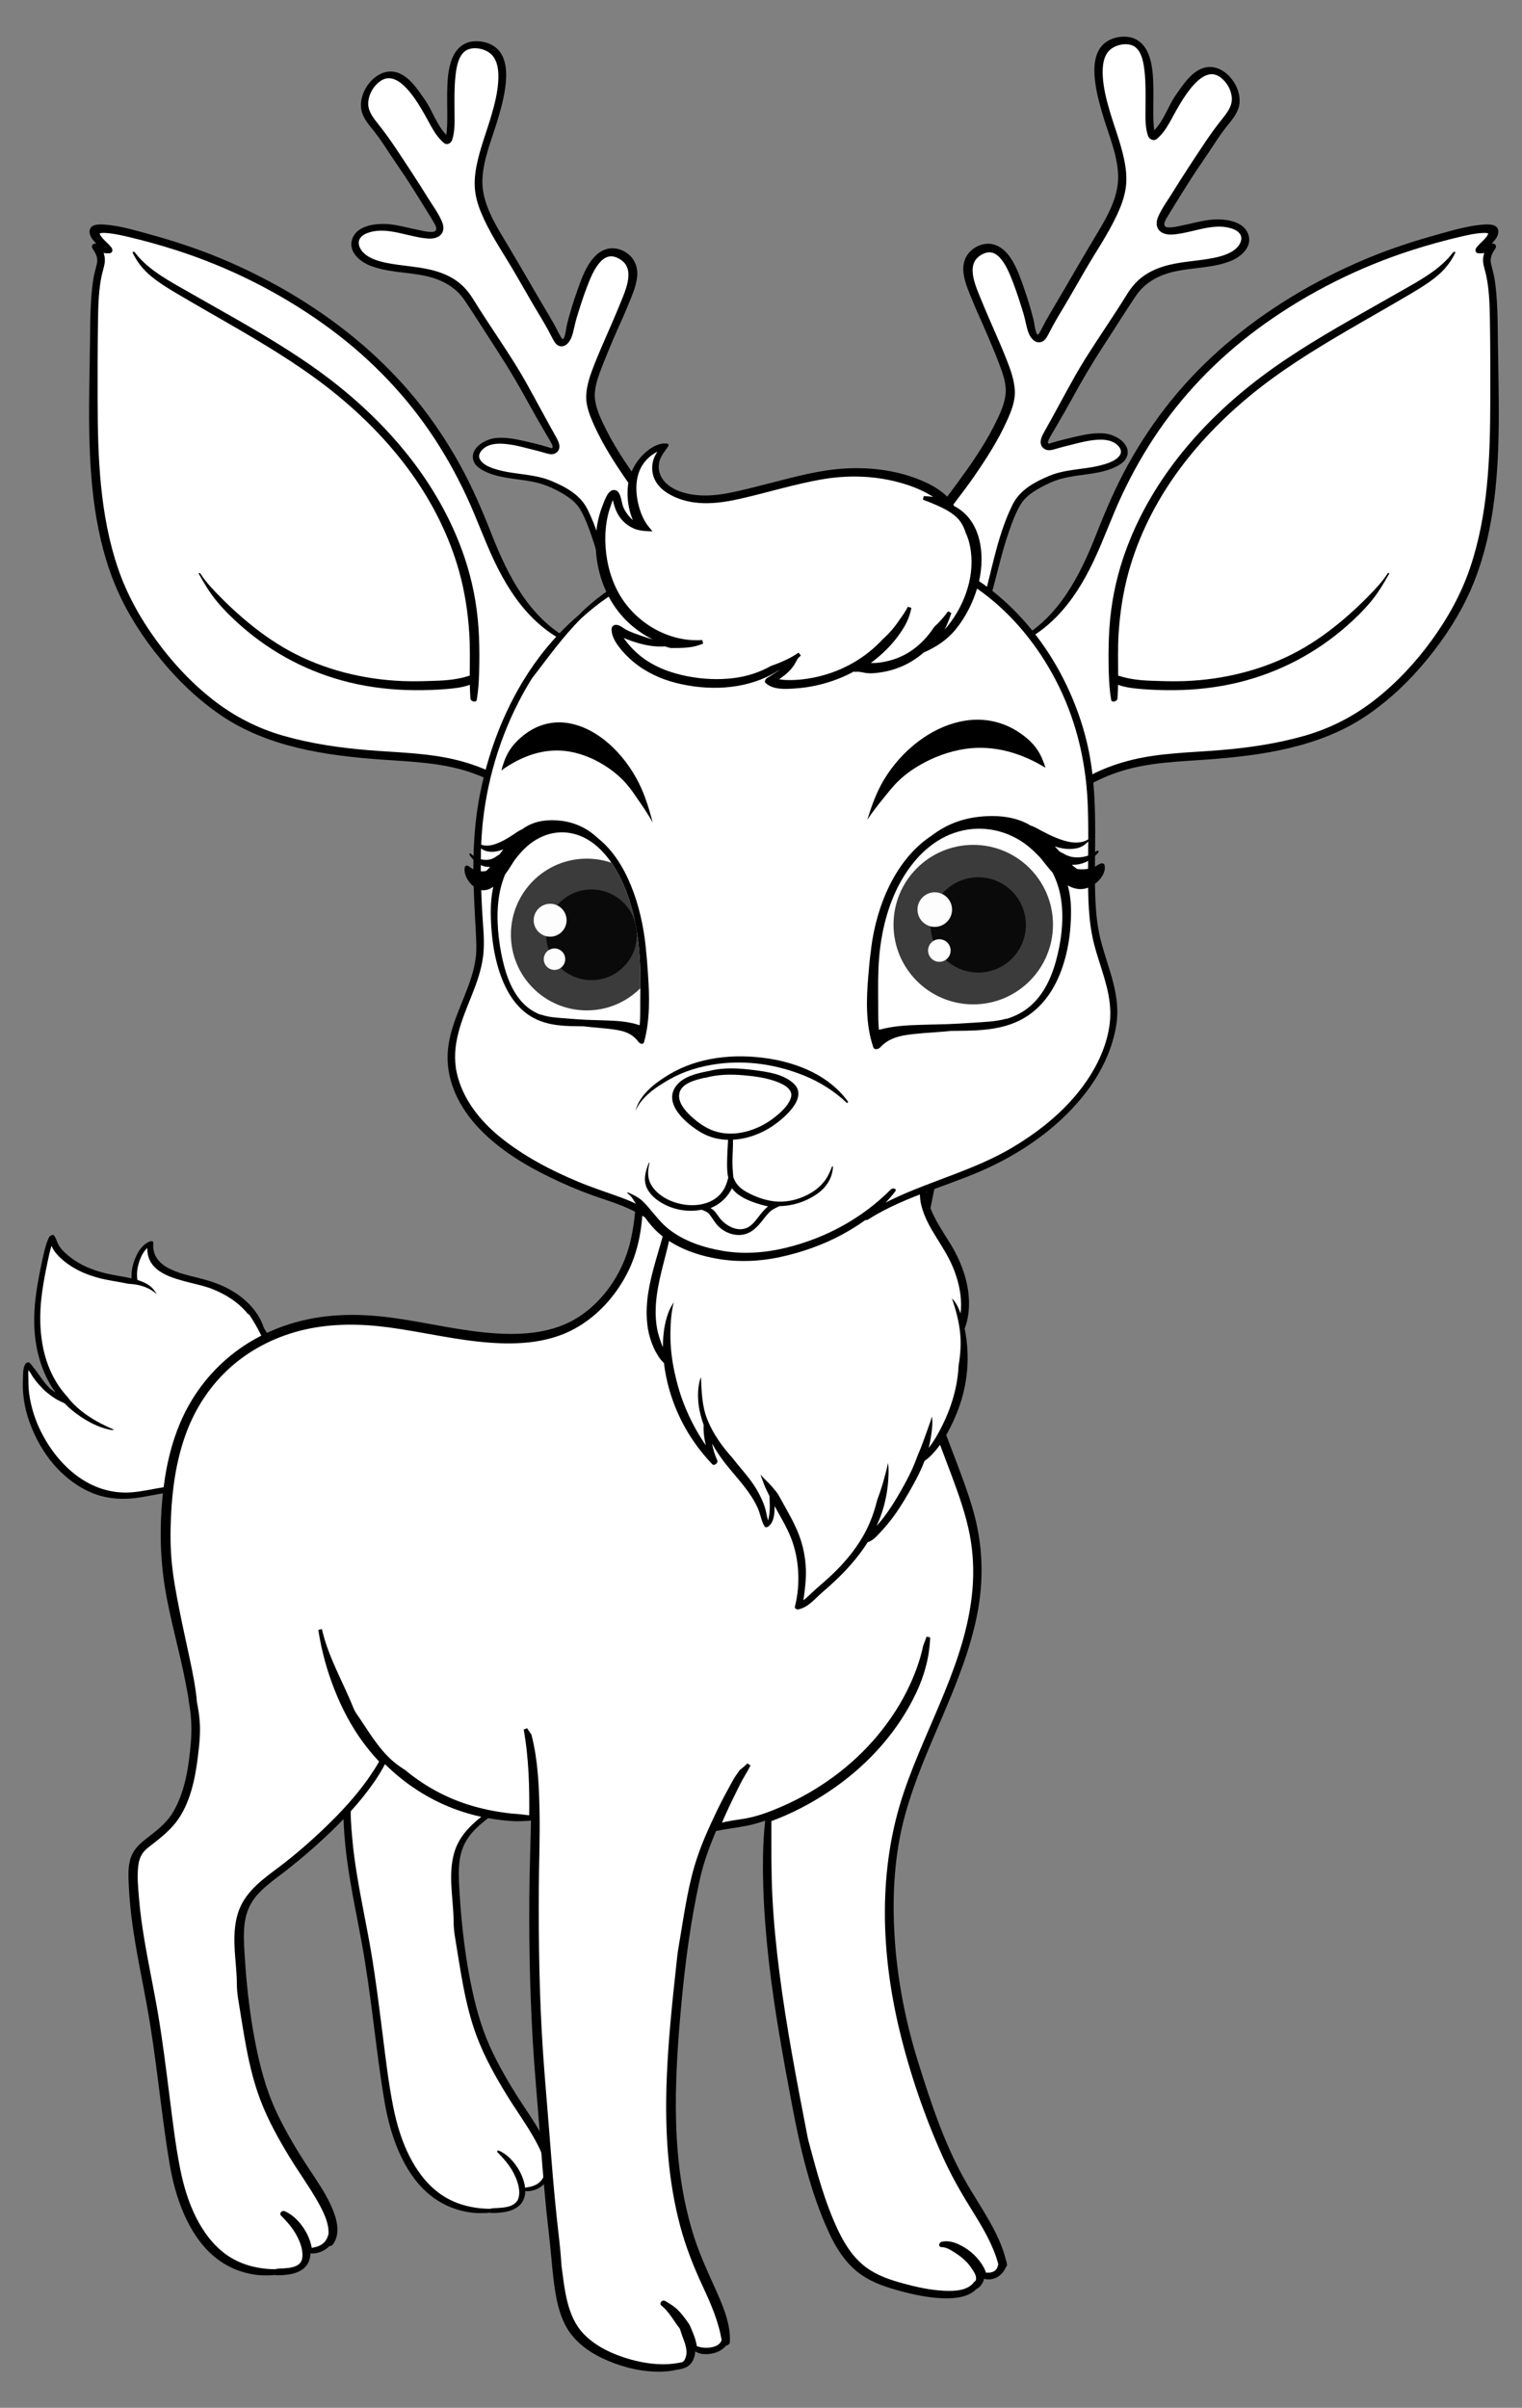 <?xml version="1.0" encoding="UTF-8" standalone="no"?>
<!-- Created with Inkscape (http://www.inkscape.org/) -->

<svg
   version="1.1"
   id="svg2"
   width="301.853"
   height="477.373"
   viewBox="0 0 301.853 477.373"
   sodipodi:docname="deer.svg"
   inkscape:version="1.3 (0e150ed6c4, 2023-07-21)"
   xmlns:inkscape="http://www.inkscape.org/namespaces/inkscape"
   xmlns:sodipodi="http://sodipodi.sourceforge.net/DTD/sodipodi-0.dtd"
   xmlns="http://www.w3.org/2000/svg"
   xmlns:svg="http://www.w3.org/2000/svg">
  <rect x="0" y="0" width="301.853" height="477.373" fill="#808080" stroke="none"/>
  <defs
     id="defs6">
    <clipPath
       clipPathUnits="userSpaceOnUse"
       id="clipPath92">
      <path
         d="m 744,2256.46 c 1.777,8.31 4.336,16.36 7.449,24.07 4.406,6 8.34,12.24 11.711,17.54 0.742,1.16 1.485,2.33 2.227,3.49 5.652,7.35 11.433,14.44 18.301,20.51 23.796,21.01 53.308,26.98 81.152,15.22 27.148,-11.46 47.637,-38.5 61.473,-68.81 15.234,-33.39 22.902,-72.72 25.332,-110.75 1.378,-21.61 1.074,-43.21 0.957,-64.86 -0.047,-9.77 0.058,-19.59 -0.332,-29.35 -0.106,-2.43 -0.293,-4.83 -0.516,-7.22 -15.324,5.2 -31.152,6.48 -46.973,7.05 -11.152,0.4 -22.297,0.8 -33.437,1.09 -9.492,0.57 -18.985,1.11 -28.477,1.97 -12.578,1.13 -25.402,1.33 -37.609,5.65 l -1.063,-0.05 c -8.488,3.29 -16.582,8.05 -23.937,15.08 -19.551,18.66 -29.07,47.79 -34.61,76.7 -5.632,29.41 -7.949,63.16 -1.648,92.67 z"
         id="path90" />
    </clipPath>
  </defs>
  <sodipodi:namedview
     id="namedview4"
     pagecolor="#ffffff"
     bordercolor="#000000"
     borderopacity="0.25"
     inkscape:showpageshadow="2"
     inkscape:pageopacity="0.0"
     inkscape:pagecheckerboard="0"
     inkscape:deskcolor="#d1d1d1"
     inkscape:zoom="2.4571964"
     inkscape:cx="150.98508"
     inkscape:cy="238.68666"
     inkscape:window-width="2560"
     inkscape:window-height="1369"
     inkscape:window-x="1072"
     inkscape:window-y="259"
     inkscape:window-maximized="1"
     inkscape:current-layer="g8" />
  <g
     id="g8"
     inkscape:groupmode="layer"
     inkscape:label="ink_ext_XXXXXX"
     transform="matrix(1.333,0,0,-1.333,0,477.373)">
    <g
       id="g10"
       transform="scale(0.1)">
      <path
         d="m 1009.17,2779.69 c -7.12,13.77 -15.787,26.7 -24.857,39.25 -18.528,25.64 -37.942,50.45 -55.333,76.92 -9.472,14.41 -18.496,29.16 -26.261,44.58 -7.293,14.47 -15.313,30.21 -17.391,46.45 -2.031,15.84 4.024,32.35 9.59,46.91 5.605,14.66 11.727,29.19 17.84,43.64 6.992,16.54 14.836,32.7 21.504,49.37 5.441,13.6 12.004,27.46 13.633,42.17 1.418,12.73 -2.176,24.53 -11.817,33.17 -8.457,7.58 -20.644,11.57 -31.883,8.99 -26.64,-6.12 -38.234,-42.16 -46.093,-64.47 -5.461,-15.51 -10.45,-31.54 -14.375,-47.51 -0.84,-3.43 -1.282,-6.93 -1.973,-10.39 -0.344,-1.7 -1.867,-11.57 -4.309,-11.96 -1.531,-0.24 -4.726,6.41 -5.398,7.6 -2.277,4.04 -4.199,8.27 -6.457,12.32 -8.281,14.85 -17.246,29.36 -25.762,44.08 -16.629,28.78 -33.379,57.44 -50.515,85.92 -16.047,26.68 -33.145,56.55 -31.524,88.75 1.473,29.17 13.242,56.72 21.68,84.33 5.086,16.64 9.804,33.49 12.176,50.76 2.226,16.22 2.902,34.59 -5.196,49.41 -8.34,15.27 -26.738,21.47 -43.379,19.56 -14.629,-1.69 -24.91,-11.93 -30.281,-25.15 -6.457,-15.91 -7.168,-34.08 -7.453,-51.01 -0.301,-17.23 0.695,-34.51 -0.223,-51.72 -0.195,-3.67 -0.48,-7.4 -1.093,-11.05 -14.2,14.43 -20.481,35.87 -31.926,52.24 -10.879,15.57 -24.746,37.58 -44.961,41.44 -19.746,3.76 -37.528,-11.91 -45.301,-28.71 -4.152,-8.96 -6.184,-19.37 -3.887,-29.12 2.91,-12.44 12.071,-22.08 19.707,-31.84 9.051,-11.57 16.883,-24.03 25,-36.26 8.457,-12.75 17.246,-25.26 25.555,-38.1 8.379,-12.96 16.523,-26.06 24.609,-39.2 3.868,-6.29 7.891,-12.52 11.582,-18.92 1.778,-3.09 5.715,-9.03 4.446,-12.9 -1.992,-6.07 -19.739,-1.4 -23.614,-0.65 -14.355,2.76 -28.429,6.95 -42.968,8.75 -19.094,2.36 -50.723,0.35 -58.242,-21.78 -6.211,-18.31 10.886,-33.05 26.003,-39.15 25.469,-10.27 53.606,-9.73 80.207,-15 24.961,-4.95 46.993,-15.88 61.446,-37.43 16.601,-24.76 32.402,-50.16 48.679,-75.14 16.36,-25.09 31.438,-50.72 45.782,-77 7.636,-13.97 15.566,-27.77 23.593,-41.52 3.079,-5.26 6.27,-10.46 9.239,-15.78 1.203,-2.16 2.472,-4.44 3.058,-6.88 1.063,-4.39 -1.953,-2.91 -5.058,-1.97 -12.949,3.92 -26.223,7.11 -39.434,10.1 -13.234,3 -27.023,5.34 -40.617,3.84 -14.59,-1.63 -36.844,-14.01 -32.969,-31.83 2.266,-10.42 13.332,-16.11 22.297,-19.83 11.414,-4.74 23.699,-6.87 35.859,-8.63 13.692,-1.99 27.559,-3.36 40.918,-7.12 11.551,-3.26 22.743,-8.58 33.145,-14.54 10.379,-5.93 20.605,-13.29 26.816,-23.75 7.391,-12.47 12.598,-26.63 17.325,-40.28 9.402,-27.19 15.789,-55.31 23.242,-83.07 3.23,-12.06 6.844,-23.99 10.887,-35.8 l -0.196,-2.44 0.949,-2.54 c 0.469,-1.27 1.602,-2.26 3.055,-2.14 12.395,0.97 22.832,9.41 32.168,16.91 8.137,6.52 16.594,12.58 24.836,18.98 16.941,13.16 37.41,30 42.2,52.06 2.72,12.5 -2.63,23.19 -8.28,34.08"
         style="fill:#000000;fill-opacity:1;fill-rule:nonzero;stroke:none"
         id="path12" />
      <path
         d="m 1000.07,2727.52 c -13.004,-17.97 -32.125,-29.57 -49.109,-43.23 -7.723,-6.22 -17.449,-16.07 -27.793,-18.03 -0.859,2.29 -3.23,2.47 -5.352,1.61 -15.671,51.33 -22.761,105.47 -46.738,154.01 -10.312,20.87 -31.043,31.82 -51.668,40.59 -23.82,10.13 -49.972,9.25 -74.777,15.33 -11.238,2.75 -26.512,7.11 -33.086,17.51 -5.684,9 0.547,18.34 8.359,23.42 10.832,7.04 24.153,6.71 36.516,5.17 15.019,-1.87 29.558,-6.4 44.246,-9.9 4.855,-1.17 9.492,-2.71 14.297,-4.04 3.555,-0.98 7.578,-1.58 10.754,0.78 6.855,5.1 0.594,15.11 -2.461,20.56 -14.621,26.04 -28.625,52.43 -43.176,78.51 -14.355,25.74 -30.742,50.31 -46.961,74.89 -7.93,12 -15.859,24.01 -23.574,36.14 -6.836,10.75 -12.981,21.98 -22.024,31.09 -17.293,17.43 -40.898,24.34 -64.578,27.89 -13.293,2 -26.711,3.15 -39.972,5.39 -12.461,2.1 -25.957,4.92 -36.883,11.56 -7.5,4.55 -14.504,11.86 -15.676,20.91 -1.258,9.68 5.52,16.44 13.957,19.8 27.742,11.04 57.676,-2.93 85.371,-6.8 7.059,-0.99 16.199,-2.07 22.274,2.65 5.695,4.44 4.726,11.4 2.16,17.33 -5.352,12.32 -13.879,23.73 -20.938,35.13 -7.949,12.8 -15.996,25.55 -24.289,38.14 -15.886,24.06 -31.445,48.86 -49.558,71.3 -7.825,9.69 -15.657,20.28 -15.02,33.36 0.516,10.45 5.203,20.82 12.274,28.49 36.543,39.64 73.234,-35.85 87.441,-61.3 5.117,-9.16 10.852,-18.15 19.055,-24.86 2.05,-1.68 5.398,0.74 6.093,2.73 4.442,12.72 3.582,27.44 3.543,40.69 -0.058,17.74 -0.554,35.57 1.328,53.25 1.418,13.39 3.946,30.73 15.098,39.85 11.438,9.37 31.777,5.79 42.481,-3.01 12.675,-10.41 14.054,-28.97 13.136,-44.14 -1.066,-17.54 -5.371,-34.73 -10.285,-51.53 -7.012,-23.96 -16.289,-47.34 -21.445,-71.82 -2.774,-13.15 -4.336,-26.67 -2.625,-40.08 1.785,-14 6.914,-27.48 12.832,-40.22 13.074,-28.14 30.976,-53.96 46.492,-80.78 8.43,-14.57 16.828,-29.17 25.274,-43.73 8.007,-13.83 16.699,-27.41 24.25,-41.49 1.96,-3.68 3.757,-7.45 5.808,-11.09 1.633,-2.9 3.684,-7.29 6.789,-9 7.285,-4 13.301,5.14 15.313,10.75 3.183,8.87 4.453,18.56 7.215,27.61 4.648,15.25 9.433,30.49 15.117,45.4 7.883,20.67 23.047,61.06 52.265,45.73 30.078,-15.77 12.141,-51.93 2.754,-75.07 -11.894,-29.3 -25.457,-57.88 -37.07,-87.32 -5.469,-13.86 -10.887,-28.72 -11.758,-43.73 -0.898,-15.36 5.188,-29.89 11.348,-43.61 13.176,-29.29 30.508,-56.08 48.722,-82.45 17.286,-25.06 37.11,-48.33 53.563,-73.98 3.809,-5.93 7.434,-12 10.741,-18.23 3.24,-6.12 6.98,-12.67 8.48,-19.48 2.27,-10.37 -2.59,-20.44 -8.53,-28.65"
         style="fill:#ffffff;fill-opacity:1;fill-rule:nonzero;stroke:#000000;stroke-opacity:1;stroke-width:6.998;stroke-dasharray:none"
         id="path14" />
      <path
         d="m 1363.88,2752.33 c 4.8,-22.06 25.27,-38.89 42.21,-52.05 8.24,-6.4 16.7,-12.46 24.83,-18.99 9.34,-7.5 19.78,-15.93 32.17,-16.91 1.46,-0.11 2.58,0.87 3.06,2.15 l 0.94,2.53 -0.19,2.44 c 4.03,11.82 7.66,23.75 10.89,35.8 7.45,27.76 13.84,55.88 23.24,83.07 4.73,13.66 9.93,27.81 17.32,40.28 6.21,10.46 16.44,17.82 26.82,23.76 10.4,5.95 21.58,11.28 33.15,14.54 13.35,3.76 27.21,5.12 40.9,7.11 12.17,1.76 24.46,3.89 35.87,8.63 8.96,3.72 20.03,9.41 22.3,19.83 3.87,17.82 -18.38,30.2 -32.98,31.82 -13.58,1.52 -27.38,-0.83 -40.61,-3.82 -13.21,-3 -26.48,-6.19 -39.44,-10.11 -3.11,-0.93 -6.11,-2.41 -5.05,1.98 0.59,2.43 1.86,4.71 3.06,6.88 2.97,5.32 6.16,10.52 9.23,15.78 8.03,13.74 15.96,27.54 23.59,41.51 14.36,26.28 29.42,51.91 45.78,77.01 16.29,24.97 32.09,50.37 48.69,75.13 14.46,21.55 36.49,32.48 61.45,37.43 26.6,5.27 54.73,4.73 80.19,15 15.13,6.1 32.23,20.85 26.01,39.16 -7.51,22.12 -39.14,24.13 -58.23,21.77 -14.54,-1.8 -28.62,-5.98 -42.97,-8.75 -3.88,-0.75 -21.62,-5.42 -23.61,0.66 -1.27,3.87 2.65,9.8 4.44,12.89 3.69,6.4 7.71,12.64 11.58,18.93 8.08,13.14 16.23,26.24 24.61,39.19 8.31,12.84 17.09,25.36 25.55,38.1 8.12,12.23 15.94,24.69 25.01,36.26 7.63,9.76 16.78,19.4 19.7,31.84 2.29,9.75 0.27,20.16 -3.88,29.12 -7.78,16.8 -25.56,32.48 -45.31,28.71 -20.21,-3.86 -34.08,-25.87 -44.96,-41.44 -11.45,-16.37 -17.72,-37.8 -31.92,-52.23 -0.62,3.64 -0.91,7.37 -1.1,11.04 -0.91,17.22 0.07,34.49 -0.22,51.72 -0.29,16.93 -1,35.11 -7.45,51.01 -5.37,13.22 -15.65,23.46 -30.28,25.15 -16.64,1.92 -35.04,-4.29 -43.38,-19.56 -8.1,-14.82 -7.42,-33.18 -5.2,-49.41 2.38,-17.27 7.09,-34.11 12.17,-50.76 8.45,-27.61 20.21,-55.16 21.68,-84.33 1.63,-32.2 -15.47,-62.06 -31.52,-88.74 -17.13,-28.48 -33.88,-57.15 -50.51,-85.92 -8.52,-14.73 -17.48,-29.24 -25.76,-44.08 -2.26,-4.06 -4.18,-8.28 -6.47,-12.33 -0.66,-1.18 -3.86,-7.84 -5.39,-7.59 -2.44,0.39 -3.96,10.26 -4.31,11.95 -0.69,3.46 -1.13,6.97 -1.97,10.39 -3.93,15.98 -8.91,32 -14.38,47.51 -7.85,22.32 -19.45,58.35 -46.1,64.47 -11.23,2.59 -23.41,-1.4 -31.87,-8.99 -9.64,-8.64 -13.23,-20.44 -11.82,-33.17 1.62,-14.7 8.2,-28.57 13.64,-42.17 6.66,-16.67 14.51,-32.83 21.5,-49.37 6.1,-14.45 12.24,-28.98 17.84,-43.64 5.57,-14.55 11.62,-31.07 9.59,-46.9 -2.09,-16.24 -10.11,-31.99 -17.39,-46.46 -7.78,-15.41 -16.79,-30.16 -26.26,-44.58 -17.39,-26.46 -36.81,-51.28 -55.33,-76.92 -9.08,-12.55 -17.74,-25.48 -24.88,-39.25 -5.63,-10.88 -10.98,-21.57 -8.27,-34.08"
         style="fill:#000000;fill-opacity:1;fill-rule:nonzero;stroke:none"
         id="path16" />
      <path
         d="m 1372.74,2762.89 c 1.49,6.81 5.23,13.36 8.48,19.49 3.31,6.22 6.92,12.29 10.74,18.23 16.44,25.64 36.27,48.91 53.56,73.97 18.21,26.38 35.55,53.16 48.72,82.46 6.17,13.71 12.24,28.25 11.35,43.6 -0.88,15.02 -6.3,29.88 -11.76,43.74 -11.61,29.43 -25.18,58.01 -37.07,87.32 -9.39,23.14 -27.32,59.29 2.75,75.07 29.23,15.32 44.39,-25.06 52.27,-45.73 5.69,-14.91 10.47,-30.16 15.12,-45.41 2.75,-9.04 4.03,-18.74 7.21,-27.61 2.01,-5.61 8.02,-14.75 15.32,-10.75 3.1,1.71 5.15,6.11 6.79,9 2.05,3.64 3.83,7.41 5.81,11.09 7.55,14.09 16.23,27.66 24.24,41.49 8.45,14.56 16.85,29.16 25.28,43.73 15.51,26.82 33.41,52.65 46.49,80.79 5.92,12.73 11.04,26.22 12.83,40.22 1.71,13.41 0.14,26.92 -2.62,40.08 -5.16,24.47 -14.44,47.85 -21.45,71.81 -4.92,16.8 -9.23,34 -10.28,51.53 -0.92,15.18 0.46,33.73 13.13,44.14 10.7,8.8 31.04,12.38 42.48,3.01 11.16,-9.12 13.68,-26.46 15.1,-39.85 1.88,-17.67 1.38,-35.51 1.33,-53.25 -0.04,-13.25 -0.91,-27.97 3.54,-40.68 0.7,-1.99 4.05,-4.42 6.1,-2.74 8.19,6.72 13.93,15.7 19.05,24.86 14.21,25.45 50.9,100.95 87.44,61.3 7.06,-7.66 11.76,-18.03 12.27,-28.49 0.64,-13.08 -7.19,-23.67 -15.01,-33.36 -18.13,-22.44 -33.68,-47.24 -49.56,-71.3 -8.3,-12.58 -16.35,-25.33 -24.29,-38.14 -7.06,-11.39 -15.59,-22.81 -20.94,-35.12 -2.57,-5.93 -3.54,-12.9 2.16,-17.34 6.07,-4.72 15.22,-3.64 22.28,-2.65 27.69,3.88 57.62,17.85 85.37,6.8 8.44,-3.36 15.21,-10.12 13.95,-19.79 -1.18,-9.06 -8.17,-16.36 -15.68,-20.93 -10.93,-6.63 -24.42,-9.44 -36.88,-11.55 -13.26,-2.24 -26.68,-3.38 -39.98,-5.38 -23.67,-3.55 -47.28,-10.46 -64.58,-27.89 -9.04,-9.11 -15.17,-20.34 -22.01,-31.09 -7.72,-12.14 -15.64,-24.15 -23.57,-36.15 -16.22,-24.58 -32.61,-49.15 -46.97,-74.89 -14.55,-26.08 -28.55,-52.46 -43.18,-78.51 -3.06,-5.45 -9.31,-15.45 -2.45,-20.56 3.17,-2.36 7.2,-1.76 10.75,-0.78 4.8,1.33 9.45,2.87 14.3,4.04 14.69,3.51 29.22,8.03 44.25,9.91 12.36,1.53 25.68,1.86 36.51,-5.18 7.81,-5.08 14.04,-14.41 8.36,-23.42 -6.57,-10.4 -21.86,-14.76 -33.09,-17.51 -24.8,-6.07 -50.96,-5.19 -74.77,-15.32 -20.63,-8.78 -41.36,-19.73 -51.67,-40.6 -23.98,-48.54 -31.07,-102.68 -46.74,-154.01 -2.12,0.86 -4.49,0.69 -5.35,-1.61 -10.34,1.97 -20.07,11.82 -27.8,18.03 -16.99,13.67 -36.11,25.27 -49.11,43.23 -5.93,8.21 -10.8,18.29 -8.52,28.65"
         style="fill:#ffffff;fill-opacity:1;fill-rule:nonzero;stroke:#000000;stroke-opacity:1;stroke-width:8.498;stroke-dasharray:none"
         id="path18" />
      <path
         d="m 421.723,1531.35 c -2.637,14.84 -6.836,29.46 -12.743,43.34 -2.91,6.83 -6.132,13.52 -9.718,20.03 -1.981,3.61 -4.012,7.52 -6.504,10.98 -1.231,3.85 -2.723,7.63 -4.559,11.34 -10,20.13 -27.207,35.72 -46.738,46.42 -14.758,8.07 -30.109,13 -46.32,17.04 -14.989,3.74 -30.633,7.18 -44.383,14.45 -14.961,7.91 -24.297,19.97 -22.668,37.46 0.273,2.91 -3.016,3.07 -4.93,2.38 -14.551,-5.22 -22.941,-24.13 -26.066,-38.1 -1.25,-5.61 -1.641,-11.3 -1.367,-16.92 -12.461,2.93 -25.301,4.4 -37.723,7.4 -16.172,3.91 -31.945,9.53 -45.91,18.73 -7.031,4.63 -13.926,9.98 -19.532,16.27 -2.988,3.35 -5.555,6.94 -7.227,11.11 -1.348,3.36 -2.41,6.72 -4.461,9.75 -2.297,3.39 -7.168,-0.2 -8.312,-2.74 -4.852,-10.84 -7.371,-22.47 -9.812,-34.04 -2.648,-12.55 -5.207,-25.12 -7.285,-37.78 -4.035,-24.53 -6.027,-49.22 -3.438,-74.01 3.184,-30.54 13.016,-60.08 30.684,-84.53 -2.969,1.98 -5.851,4.08 -8.625,6.33 -11.172,11.05 -18.906,25.85 -29.617,37.57 -1.953,2.14 -5.488,0.75 -6.789,-1.48 -2.82,-4.87 -3.262,-10.43 -3.387,-15.96 -0.176,-7.75 -0.578,-15.53 -0.129,-23.27 0.879,-15.41 4.035,-30.71 9.121,-45.28 9.484,-27.17 24.766,-53.65 45.234,-74.02 19.122,-19.02 42.55,-33.96 69.251,-39.36 14.324,-2.9 28.816,-3.13 43.308,-1.39 16.086,1.93 31.836,5.99 47.93,7.89 17.082,2 35.605,1.4 50.695,-7.76 6.445,-3.92 11.688,-9.12 15.469,-15.64 2.469,-4.26 6.211,-11.29 5.164,-16.69 -1.309,-0.96 -2.195,-2.4 -1.074,-3.5 l 0.617,-0.49 1.434,-1.15 c 11.417,-7.46 28.496,8.64 35.957,15.8 13.918,13.35 25.812,29.52 35.527,46.09 26.828,45.74 38.242,101.33 28.926,153.73"
         style="fill:#000000;fill-opacity:1;fill-rule:nonzero;stroke:none"
         id="path20" />
      <path
         d="m 412.984,1467.23 c -5.312,-43.73 -23.468,-85.97 -51.738,-119.31 -5.598,-6.61 -11.523,-13.2 -18.203,-18.73 -3.867,-3.19 -8.73,-7.04 -13.898,-7.85 2.453,8.64 -2.247,19.18 -6.954,26.16 -7.363,10.91 -19.882,17.82 -32.39,21.08 -31.77,8.28 -63.242,-4.8 -94.817,-7.02 -60.769,-4.27 -108.816,39.42 -134.355,90.95 -7.676,15.48 -13.074,31.88 -16.16,48.89 -1.68,9.32 -2.356,18.63 -2.227,28.1 0.047,4.19 -0.488,9.22 0,13.84 1.199,-1.52 2.391,-3.12 3.582,-4.74 2.031,-4.23 5.109,-8.24 7.746,-11.63 2.559,-3.3 5.371,-6.39 8.289,-9.36 2.871,-3.2 5.93,-6.11 9.238,-8.53 4.601,-3.8 9.465,-7.28 14.707,-10.13 3.137,-1.7 6.367,-3.22 9.629,-4.64 l 0.539,-0.24 c 3.504,-3.61 7.195,-7.08 11.16,-10.33 16.64,-13.66 38.457,-26.45 60.039,-29.6 l 2.363,0.67 c -26.25,11.14 -52.93,26.76 -69.863,49.55 -6.133,6.68 -11.609,13.97 -16.309,21.81 -23.914,39.88 -26.902,88.53 -20.645,133.58 2.012,14.5 4.797,28.89 7.773,43.23 1.777,8.57 3.566,17.15 6.203,25.47 l 0.887,-2.22 c 1.641,-3.65 3.984,-6.91 6.562,-9.95 5.117,-6.01 11.27,-11.15 17.707,-15.68 13.211,-9.29 28.269,-15.54 43.789,-19.8 15.047,-4.13 30.496,-5.8 45.691,-9.08 10.715,-0.44 21.301,-2.64 30.879,-7.7 3.996,-2.11 7.617,-4.72 10.957,-7.65 -2.07,3.51 -4.344,6.87 -7.344,9.74 -5.418,5.19 -12.48,8.43 -19.539,10.76 l -1.847,0.55 c -0.79,5.35 -0.829,10.86 0.058,16.5 1.516,9.51 6.262,23.98 14.758,31.07 -0.598,-12.11 4.09,-23 13.758,-31.16 11.398,-9.64 26.894,-14.27 41.027,-18.14 13.828,-3.79 28.152,-6.35 41.531,-11.59 20.364,-7.97 39.473,-20.02 53.262,-37.18 0.957,-0.26 1.848,-0.84 2.531,-1.87 11.934,-17.9 21.719,-37.27 28.633,-57.58 3.348,-8.65 6.192,-17.51 8.438,-26.49 6.023,-24.11 7.546,-49.09 4.55,-73.75"
         style="fill:#ffffff;fill-opacity:1;fill-rule:nonzero;stroke:none"
         id="path22" />
      <path
         d="m 841.273,1071.34 c -30.066,34.19 -62.605,66.18 -96.64,96.42 -17.567,15.61 -35.633,30.02 -55.176,43.12 -22.879,15.34 -47.215,30.02 -73.418,38.91 -11.445,3.88 -26.629,7.75 -39.023,4.63 6.562,-28.15 13.722,-56.17 19.113,-84.57 1.238,-6.51 2.41,-13.03 3.594,-19.55 0.566,-4.61 1.238,-9.21 1.992,-13.81 2.976,-18.22 3.465,-35.83 1.961,-54.21 -2.852,-34.71 -8.27,-72.35 -25.996,-102.96 -8.094,-13.968 -20.02,-24.359 -32.598,-34.172 -12.098,-9.429 -24.695,-18 -30.254,-32.957 -5.242,-14.14 -4.09,-29.722 -3.387,-44.492 0.907,-19.179 2.852,-38.301 5.497,-57.308 5.507,-39.532 13.906,-78.559 21.074,-117.801 7.148,-39.102 12.422,-78.481 17.453,-117.899 5.117,-40.05 9.961,-80.179 16.765,-119.992 4.387,-25.648 11.125,-51.097 21.711,-74.918 10.079,-22.691 23.543,-43.871 42.325,-60.351 19.101,-16.77 42.968,-26.969 68.25,-29.399 7.246,-0.691 14.57,-0.551 21.828,-0.101 l 1.445,0.39 c 2.703,-0.672 5.633,-0.621 8.367,-0.511 4.551,0.171 9.121,0.519 13.625,1.222 8.282,1.309 16.602,4.09 22.871,9.86 6.278,5.769 8.77,13.359 8.914,21.398 6.555,-0.617 13.672,1.133 19.122,4.051 3.398,1.82 6.484,4.121 9.199,6.781 1.836,0.039 3.984,0.949 5.187,2.598 12.461,17.101 5.137,40.051 -2.754,57.461 -9.015,19.89 -21.476,37.75 -33.437,55.91 -16.535,25.101 -32.18,51.219 -45.363,78.242 -14.532,29.758 -23.836,61.02 -30.829,93.316 -7.121,32.852 -11.964,66.172 -15.324,99.602 -1.66,16.582 -2.91,33.199 -3.887,49.832 -0.878,14.949 -1.609,30.066 0.52,44.957 2.109,14.852 7.898,28.281 17.734,39.66 9.2,10.66 20.36,19.332 31.563,27.77 24.773,18.64 48.523,38.57 71.152,59.793 25.664,24.07 49.942,49.937 70.274,78.728 1.211,1.72 2.382,3.46 3.554,5.2 -11.769,15.51 -24.172,30.55 -37.004,45.15"
         style="fill:#000000;fill-opacity:1;fill-rule:nonzero;stroke:none"
         id="path24" />
      <path
         d="m 841.273,1071.34 c -30.066,34.19 -62.605,66.18 -96.64,96.42 -17.567,15.61 -35.633,30.02 -55.176,43.12 -22.879,15.34 -47.215,30.02 -73.418,38.91 -7.996,2.71 -17.82,5.42 -27.254,5.75 3.399,-16.07 6.875,-32.11 10.281,-48.18 4.61,-21.77 9.153,-43.68 11.008,-65.89 1.875,-9.21 3.301,-18.54 4.043,-27.85 1.387,-17.33 -0.625,-35.21 -2.734,-52.42 -3.957,-32.37 -11.289,-68.688 -31.399,-95.251 -9.168,-12.117 -20.879,-21.668 -32.722,-31.051 -6.164,-4.878 -13.235,-9.539 -17.727,-16.109 -4.16,-6.09 -6.133,-13.297 -6.941,-20.57 -1.77,-15.989 -0.059,-32.778 1.269,-48.739 1.649,-19.781 4.395,-39.46 7.625,-59.039 6.321,-38.3 14.582,-76.25 21.028,-114.531 6.609,-39.32 11.464,-78.898 16.492,-118.441 4.687,-36.821 8.867,-73.949 16.164,-110.36 5.019,-25.039 12.402,-49.961 23.953,-72.808 11.027,-21.789 25.988,-42.129 46.074,-56.352 21.504,-15.211 47.481,-21.668 73.594,-21.98 h 0.031 c 3.965,1.062 8.125,1.043 12.215,1.23 4.57,0.223 9.141,0.68 13.613,1.692 8.254,1.871 15.43,5.98 17.227,14.839 2.492,12.282 -2.723,26.032 -8.418,36.692 -6.18,11.558 -14.617,20.828 -23.699,30.109 -0.918,0.938 1.113,2.489 2.031,2.117 11.855,-4.726 21.668,-15.25 28.406,-25.796 5.11,-7.993 9.797,-18.832 11.067,-29.5 3.523,0.57 7.039,1.168 10.515,2.168 0.567,0.16 1.66,0.539 2.649,0.949 1.062,0.429 2.09,0.922 3.105,1.453 l 0.848,0.457 0.07,0.043 1.211,0.75 c 0.965,0.629 1.895,1.316 2.781,2.047 l 0.606,0.562 1.32,1.34 0.938,1.051 0.449,0.547 0.215,0.293 c 0.632,0.929 1.257,1.84 1.824,2.808 0.695,1.211 0.832,1.512 1.223,2.399 0.847,1.953 1.503,3.972 2.168,5.98 1.511,18.051 -9.239,38.082 -17.442,52.43 -12.512,21.891 -27.441,42.391 -40.598,63.922 -16.64,27.238 -32.246,55.308 -43.574,85.23 -18.203,48.039 -24.648,100.949 -32.82,149.59 -1.301,7.707 -1.848,15.5 -1.895,23.328 -0.207,33.41 -10.207,75.16 3.965,109.52 10.762,26.121 34.61,43.14 56.426,59.531 24.863,18.68 48.496,39.25 70.879,60.82 22.605,21.782 44.316,45.051 62.527,70.68 1.653,2.33 3.282,4.67 4.895,7.04 -10.363,13.34 -21.133,26.38 -32.278,39.05"
         style="fill:#ffffff;fill-opacity:1;fill-rule:nonzero;stroke:none"
         id="path26" />
      <path
         d="m 1497.78,214.789 c 0.07,1.551 -0.18,3.031 -0.94,4.242 -10.03,41.551 -37.53,78.418 -58.6,114.899 -32.07,55.511 -52.74,118.152 -71.85,179.062 -19.23,61.297 -31.6,124.957 -35.47,189.117 -3.63,60.172 -0.3,121.52 15.71,179.84 27.86,101.582 86.01,192.751 106.93,296.491 10.73,53.23 8.94,106.69 -6.42,158.83 -17.52,59.49 -44.84,115.61 -61.31,175.44 -17.95,65.2 -19.22,133.36 -12.18,200.29 7,66.56 23.53,130.93 38.18,196.03 3.86,17.18 7.76,34.3 11.95,51.41 0.33,1.32 -1.62,1.02 -1.9,0.03 -0.74,-2.55 -1.47,-5.12 -2.22,-7.68 0.03,2.12 -0.03,4.25 -0.27,6.38 -0.97,8.31 -5.27,14.75 -11.55,20.08 -13.9,11.79 -33.34,17.1 -50.58,21.75 -20.42,5.52 -40.77,11.44 -61.72,14.65 -56.09,8.61 -113.5,4.56 -169.45,-3.15 -29.52,-4.07 -58.82,-9.38 -87.44,-17.78 -14.48,-4.25 -28.77,-9.17 -42.716,-14.92 -11.602,-4.78 -23.782,-9.28 -34.289,-16.25 -11.415,-7.56 -19.766,-18.55 -22.586,-32.06 -2.754,-13.2 -0.93,-26.98 1.23,-40.15 2.656,-16.14 4.649,-32.01 5.117,-48.41 0.36,-12.74 0.41,-25.62 1.348,-38.37 -1.594,-30.31 -4.59,-60.64 -14.531,-89.15 -12.942,-37.14 -38.262,-71.77 -71.555,-93.11 -36.453,-23.36 -80.203,-26.99 -122.441,-24.35 -50.489,3.16 -99.786,15.45 -149.747,22.62 -42.734,6.14 -85.917,7.4 -128.425,-1.2 -39.797,-8.07 -77.91,-24.51 -110.285,-49.14 -33.543,-25.51 -60.04,-58.51 -77.852,-96.67 -17.449,-37.42 -26.199,-78.44 -30.176,-119.37 -4.394,-45.34 -3.484,-90.77 3.906,-135.75 7.825,-47.59 21.75,-93.87 30.735,-141.23 1.238,-6.51 2.41,-13.03 3.594,-19.54 0.566,-4.61 1.25,-9.21 2,-13.81 2.98,-18.23 3.468,-35.83 1.953,-54.219 -2.84,-34.7 -8.262,-72.34 -25.996,-102.961 -8.086,-13.969 -20.02,-24.36 -32.598,-34.168 -12.09,-9.43 -24.695,-17.992 -30.242,-32.953 -5.254,-14.149 -4.102,-29.727 -3.399,-44.489 0.918,-19.191 2.852,-38.3 5.508,-57.32 5.508,-39.531 13.895,-78.559 21.074,-117.801 7.137,-39.097 12.422,-78.48 17.45,-117.89 5.109,-40.059 9.953,-80.188 16.757,-119.989 4.387,-25.66 11.133,-51.101 21.719,-74.929 10.078,-22.692 23.535,-43.86 42.317,-60.352 19.101,-16.769 42.968,-26.969 68.25,-29.391 7.246,-0.699 14.57,-0.558 21.828,-0.109 l 1.453,0.402 c 2.707,-0.679 5.625,-0.621 8.371,-0.519 4.551,0.168 9.121,0.519 13.613,1.226 8.281,1.313 16.61,4.09 22.871,9.852 6.278,5.781 8.77,13.371 8.926,21.398 6.543,-0.609 13.672,1.141 19.109,4.063 3.399,1.82 6.497,4.117 9.211,6.781 1.825,0.039 3.985,0.949 5.184,2.598 12.453,17.101 5.137,40.039 -2.754,57.461 -9.012,19.879 -21.484,37.738 -33.445,55.898 -16.535,25.11 -32.168,51.223 -45.364,78.242 -14.531,29.77 -23.835,61.028 -30.828,93.321 -7.109,32.847 -11.965,66.168 -15.312,99.597 -1.672,16.582 -2.922,33.2 -3.899,49.832 -0.879,14.957 -1.601,30.071 0.52,44.957 2.117,14.852 7.898,28.282 17.734,39.672 9.207,10.649 20.36,19.321 31.563,27.762 24.773,18.648 48.523,38.578 71.152,59.789 25.672,24.07 49.942,49.949 70.274,78.731 6.55,9.269 12.539,18.949 17.832,28.988 28.972,-28.75 63.738,-51.61 102.058,-66.129 18.313,-6.941 37.363,-12.051 56.711,-15.102 9.227,-1.461 18.504,-2.57 27.82,-3.289 10.43,-0.8 20.254,-0.269 30.598,0.539 -0.48,-27.187 -1.516,-54.339 -2.004,-81.187 -1.492,-82.512 -0.105,-165.43 4.746,-247.813 2.442,-41.48 6.328,-82.89 9.504,-124.328 3.164,-41.242 6.278,-82.492 10.332,-123.652 1.864,-19.008 4.266,-37.949 6.192,-56.949 1.543,-15.211 2.664,-30.461 4.472,-45.641 3.379,-28.551 8.301,-60.359 26.141,-83.918 15.996,-21.14 40.703,-34.883 65.187,-43.859 25.313,-9.293 53.68,-14.371 80.645,-11.5 4.18,0.449 8.259,1.25 12.319,2.219 l 1.24,0.051 c 8.93,1.668 16.68,3.93 21.45,12.367 2.7,4.801 3.91,9.762 4.17,14.781 5.19,-3.539 12.26,-4.398 18.36,-4.059 9.36,0.527 19.02,3.809 25.72,10.609 l 1.77,1.98 c 2.39,0.25 5.52,2.59 5.63,4.719 1.49,27.191 -9.87,53.66 -20.77,78.011 -11.57,25.829 -23.49,51.258 -32.19,78.25 -17.81,55.278 -25.39,113.27 -27.02,171.168 -1.66,58.84 2.43,117.711 7.86,176.262 5.79,62.41 14.06,124.649 27.67,185.871 5.47,24.637 14.19,48.078 23.93,71.199 15.72,3.129 31.64,4.93 47.33,8.118 8.7,1.781 17.31,4.339 25.77,7.261 -3.83,-34.609 -3.87,-69.82 -2.62,-104.57 1.27,-35.48 4.22,-70.91 8.24,-106.18 8.08,-71.082 21.04,-141.539 34.26,-211.808 12.18,-64.813 27.39,-130.422 55.16,-190.551 9.96,-21.57 22.72,-42.02 41.26,-57.242 17.38,-14.27 38.24,-21.91 59.64,-27.867 22.71,-6.332 46.3,-11.614 69.95,-12.223 16.22,-0.41 36.5,1.492 48.16,13.652 5.78,2.348 10.28,9.508 11.74,15.469 3.32,-1.27 7.41,-1.148 10.71,-0.691 4.33,0.613 8.63,2.613 12.07,5.3 3.81,2.981 6.76,6.653 8.81,11.032 l 0.35,0.789 c 0.73,1.218 1.52,2.41 2.19,3.672 -0.17,0.898 -0.41,1.789 -0.59,2.687"
         style="fill:#000000;fill-opacity:1;fill-rule:nonzero;stroke:none"
         id="path28" />
      <path
         d="m 1486.15,207.121 -0.11,-0.23 -0.55,-0.961 -0.69,-1.078 -0.31,-0.454 0.2,0.231 -1.44,-1.629 -0.74,-0.641 -0.28,-0.308 -0.04,-0.063 0.03,0.051 -0.01,-0.008 -1.93,-1.359 -0.11,-0.07 -0.03,-0.012 -0.99,-0.488 -2.41,-0.954 -0.11,-0.039 -0.01,-0.007 -1.12,-0.293 -2.36,-0.418 -0.66,-0.059 -1.23,-0.062 c -2,-0.09 -3.97,0.191 -5.96,0.109 l -0.71,-0.109 c -0.85,5.312 -3.75,10.32 -6.7,14.722 -8.43,12.578 -20.2,22.008 -33.99,28.219 -6.82,3.07 -14.98,4.82 -22.38,3 -1.09,-0.27 -2.4,-2.57 -0.52,-2.531 7.39,0.16 14.71,-4.489 20.73,-8.282 6.86,-4.296 13.6,-9.468 19.13,-15.386 2.72,-2.91 4.97,-6.141 7.22,-9.41 2.35,-3.403 4.75,-6.954 6.05,-10.911 1.05,-3.179 1.28,-6.382 -0.04,-9.519 l -0.74,-1.402 -2.01,-1.469 c -10.44,-14.321 -31.74,-14.731 -47.66,-13.91 -20.49,1.05 -40.76,5.539 -60.51,10.918 -19.91,5.429 -39.4,11.902 -56.15,24.363 -18.84,14 -31.85,33.797 -41.9,54.719 -20.38,42.449 -32.68,89.211 -44.54,133.48 -0.75,2.828 -1.4,5.649 -1.96,8.52 -15.64,80.769 -31.28,161.789 -41.7,243.468 -4.84,37.981 -8.64,76.082 -10.54,114.321 -1.86,37.789 -1.45,75.48 -1.46,113.289 4.21,1.562 8.4,3.172 12.53,4.832 29.81,12.039 58.19,27.918 84.4,46.519 50.45,35.821 92.77,83.29 119.17,139.5 12.12,25.79 19.24,52.67 20.12,80.7 -1.51,-4.44 -3.16,-8.85 -4.92,-13.21 -4.11,-19.69 -11.05,-38.98 -19.2,-56.98 -12.62,-27.87 -29.51,-53.95 -49.06,-77.451 -38.45,-46.219 -88.86,-82.797 -143.93,-106.731 -15.67,-6.808 -32,-13.058 -48.72,-16.707 -15.11,-3.3 -31.3,-4.043 -46.05,-8.992 2.23,5.133 4.48,10.262 6.74,15.383 7.06,15.898 14.82,31.469 22.55,47.047 4.71,9.5 10.79,18.551 15.61,28.101 -3.68,-3.531 -7.62,-6.82 -11.62,-9.949 -3.58,-4.953 -7.12,-9.922 -10.05,-15.269 -7.57,-13.852 -15.2,-27.66 -22.06,-41.883 -13.14,-27.207 -25.82,-54.93 -34.38,-83.981 -11.63,-39.468 -16.87,-81.449 -23.83,-121.207 -0.76,-4.382 -1.39,-8.73 -1.87,-13.152 C 996.176,540.41 979.887,401 1014.74,270.75 c 8.22,-30.73 19.82,-59.969 33.24,-88.762 12.31,-26.386 23.98,-53.136 28.56,-82.007 -0.67,-1.149 -1.2,-2.289 -1.79,-3.301 l -1.01,-1.598 -0.18,-0.273 -0.23,-0.25 -1.3,-1.387 -0.57,-0.523 c -3.35,-2.769 -7.05,-4.25 -11.42,-5.18 -8.33,-1.77 -17.82,-1.188 -25.83,2.383 -1.21,10.718 -6,21.5 -10.29,31.339 l -1.37,2.411 c -5.49,7.757 -11.44,16.218 -18.99,22.73 -4.767,4.109 -10.068,6.859 -15.283,10.258 -1.379,0.89 -3.957,-1.418 -2.433,-2.559 11.437,-8.531 20.276,-25.383 26.286,-32.621 1.59,-1.898 2.57,-4.129 3.2,-6.519 2.78,-10.692 12.17,-26.372 7.59,-40.18 -1.06,-3.223 -2.47,-6.66 -5.47,-8.473 -0.88,-0.527 -1.78,-1 -2.69,-1.449 l -1.56,-0.078 c -25.196,-5.262 -51.985,-2.211 -76.516,4.777 -25.692,7.32 -52.11,19.293 -70.731,39 -25.539,27.024 -28.594,68.293 -33.144,101.453 -0.137,0.989 -0.235,1.969 -0.293,2.981 -1.321,23.269 -4.453,46.34 -6.907,69.476 -4.355,41.051 -7.605,82.192 -10.781,123.34 -3.164,41.102 -6.941,82.16 -9.715,123.293 -5.449,81.098 -6.633,162.547 -6.191,243.809 0.203,38.14 1.844,76.281 1.062,114.422 -0.75,37.097 -2.363,75.578 -11.582,111.699 l -0.281,1.099 c -2.109,3.06 -4.199,6.12 -6.242,9.21 7.695,-43.04 8.84,-87.09 8.215,-131.079 -9.317,0.938 -18.594,2.34 -28.02,2.84 l -1.426,0.11 c -22.753,2.5 -45.468,6.988 -67.293,14.109 -32.316,10.551 -62.257,27.059 -88.769,48.301 -1.047,0.828 -2.004,1.738 -3.027,2.59 -6.204,3.898 -12.227,8.07 -17.871,12.82 -23.204,19.539 -39.571,48.969 -55.305,71.519 -2.207,3.17 -4.024,6.55 -5.438,10.14 -14.16,35.82 -37.441,75.38 -46.64,116.93 1.211,-7.83 2.547,-15.65 4.238,-23.46 3.262,-15.01 7.293,-29.89 12.195,-44.44 9.407,-27.9 21.516,-54.86 37.168,-79.85 10.84,-17.3 23.469,-33.448 37.559,-48.159 -5.586,-10.039 -11.902,-19.672 -18.543,-29.02 C 530.707,906.988 508.988,883.719 486.383,861.93 464,840.359 440.367,819.789 415.512,801.121 393.688,784.73 369.84,767.699 359.078,741.59 c -14.172,-34.36 -4.16,-76.121 -3.957,-109.531 0.051,-7.817 0.586,-15.618 1.887,-23.329 8.172,-48.64 14.617,-101.539 32.82,-149.589 11.328,-29.922 26.945,-57.981 43.586,-85.231 13.145,-21.519 28.074,-42.031 40.586,-63.922 8.203,-14.347 18.953,-34.379 17.449,-52.418 -0.664,-2.019 -1.316,-4.039 -2.176,-5.98 -0.39,-0.891 -0.519,-1.192 -1.222,-2.41 -0.555,-0.969 -1.18,-1.879 -1.817,-2.801 l -0.222,-0.297 -0.442,-0.543 -0.945,-1.059 -1.32,-1.339 -0.606,-0.551 c -0.886,-0.731 -1.816,-1.418 -2.781,-2.059 l -1.203,-0.75 -0.067,-0.043 -0.859,-0.457 c -1.008,-0.531 -2.043,-1.011 -3.098,-1.453 -0.984,-0.398 -2.089,-0.777 -2.656,-0.949 -3.476,-1 -6.98,-1.59 -10.515,-2.16 -1.262,10.66 -5.95,21.5 -11.055,29.492 -6.75,10.559 -16.563,21.078 -28.41,25.801 -0.926,0.367 -2.957,-1.18 -2.039,-2.114 9.082,-9.277 17.519,-18.558 23.699,-30.117 5.703,-10.66 10.918,-24.41 8.43,-36.691 -1.809,-8.86 -8.977,-12.969 -17.239,-14.84 -4.472,-1.012 -9.031,-1.469 -13.613,-1.68 -4.09,-0.199 -8.25,-0.179 -12.215,-1.238 h -0.031 c -26.102,0.309 -52.09,6.77 -73.582,21.988 -20.09,14.219 -35.059,34.559 -46.074,56.34 -11.563,22.86 -18.938,47.77 -23.957,72.809 -7.293,36.41 -11.473,73.551 -16.161,110.363 -5.039,39.539 -9.894,79.129 -16.503,118.449 -6.446,38.278 -14.707,76.231 -21.028,114.528 -3.222,19.57 -5.976,39.261 -7.625,59.031 -1.328,15.969 -3.039,32.75 -1.262,48.75 0.801,7.262 2.786,14.469 6.946,20.558 4.48,6.571 11.562,11.243 17.722,16.122 11.848,9.378 23.547,18.921 32.727,31.05 20.105,26.559 27.43,62.879 31.395,95.239 2.101,17.211 4.113,35.101 2.726,52.431 -0.742,9.31 -2.16,18.63 -4.043,27.85 -1.848,22.2 -6.387,44.11 -11.008,65.89 -5.047,23.81 -10.398,47.56 -15.117,71.44 -4.648,23.55 -9.101,47.09 -11.414,71.01 -2.199,22.72 -2.168,45.55 -1.152,68.33 1.863,41.81 7.761,83.81 22.078,123.3 14.289,39.44 37.461,74.68 69.101,102.35 31.047,27.14 68.879,45.64 108.946,54.94 42.09,9.76 85.226,9.2 127.832,3.44 49.707,-6.73 98.652,-18.84 148.769,-22.56 42.551,-3.17 86.973,-0.57 125.11,20.28 33.152,18.12 59.422,47.17 76.797,80.53 20.925,40.17 24.832,84.71 23.105,129.26 -0.129,3.38 -0.332,6.77 -0.508,10.16 1.074,17.44 1.082,34.98 -0.859,52.17 -2.481,21.93 -11.231,50.14 5.222,68.78 7.95,9.02 19.493,13.51 30.293,18.07 13.347,5.64 26.737,11.02 40.547,15.44 26.99,8.65 54.76,14.5 82.76,18.74 53.51,8.09 108.25,13.07 162.27,7.54 22.89,-2.35 44.55,-7.93 66.74,-13.65 16.68,-4.3 33.96,-8.39 49.29,-16.52 7.25,-3.85 15.36,-9.02 18.75,-16.88 5.19,-12.03 -0.17,-27.32 -3.92,-38.99 -4.51,-14.02 -7.13,-27.75 -7.87,-42.46 -0.58,-11.25 -3.7,-22.21 -5.51,-33.29 -23.22,-91.89 -38.86,-185.61 -26.34,-280.58 8.25,-62.51 32.71,-120.26 54.51,-178.9 10.62,-28.6 20.99,-57.74 26.75,-87.78 5.21,-27.1 6.39,-54.79 4.04,-82.27 -9.17,-107.09 -67.9,-201.29 -101.94,-301.232 -39.07,-114.707 -34.43,-239.566 -5.93,-356.238 15.26,-62.519 36.63,-124.851 62.97,-183.57 11.78,-26.25 25.56,-50.852 40.71,-75.27 14.94,-24.082 30.32,-48.59 39.47,-75.582 1.29,-3.769 2.38,-7.597 3.34,-11.449 -0.7,-2.07 -1.23,-4.238 -2.01,-6.168"
         style="fill:#ffffff;fill-opacity:1;fill-rule:nonzero;stroke:#000000;stroke-opacity:1;stroke-width:5.498;stroke-dasharray:none"
         id="path30" />
      <path
         d="m 1482.23,203.16 0.28,0.32 -0.29,-0.332 z"
         style="fill:#000000;fill-opacity:1;fill-rule:nonzero;stroke:none"
         id="path32" />
      <path
         d="m 1435.88,1682.37 c -4.88,16.99 -12.32,33.28 -21.57,48.33 -9.5,15.47 -19.69,30.38 -27.23,46.97 -4.2,9.26 -7.26,19.15 -8.61,29.26 -0.55,4.15 -0.65,8.39 -0.45,12.58 l 1.33,1.58 c 4.23,10.59 6.15,22.9 -2.99,31.43 -5.11,4.76 -11.99,7.63 -18.27,10.45 -8.88,3.98 -17.95,7.52 -27.17,10.62 -36.51,12.24 -75.15,17.45 -113.6,17.39 -38.93,-0.06 -77.56,-5.22 -115.44,-13.99 -14.81,-3.43 -29.73,-6.92 -44.37,-11.03 -13.37,-3.76 -26.92,-8.62 -38.3,-16.8 -11.9,-8.56 -19.499,-20.21 -23.335,-34.28 -3.223,-11.8 -7.512,-27.58 -2.285,-39.43 l 0.293,-0.22 c -10.82,-57.14 -39.738,-112.44 -29.719,-171.33 1.582,-9.27 4.524,-18.43 8.352,-27.01 2,-4.49 4.414,-8.82 7.011,-12.99 2.508,-4.02 5.196,-7.01 8.36,-10.02 0.117,-0.96 0.215,-1.92 0.332,-2.87 4.472,-34.57 16.781,-69.45 34.651,-99.35 10.45,-17.48 22.87,-33.59 36.91,-48.32 2.91,-3.05 9.07,2.12 7.43,5.68 -3.7,8 -6.18,16.62 -7.9,25.32 5.91,-10.74 12.81,-20.98 20.39,-30.53 11.06,-13.97 23.26,-27.05 33.62,-41.57 5.5,-7.73 10.67,-16.06 14.41,-24.8 3.76,-8.78 4.86,-18.3 9.8,-26.63 1,-1.66 3.66,-1.28 4.99,-0.37 9.04,6.13 9.75,18.71 9.93,28.63 l -0.02,2.31 c 8.21,-15.47 17.64,-30.46 24.13,-46.74 12.73,-31.97 14.56,-69.7 6.13,-103.03 -0.74,-2.91 2.84,-4.55 5.17,-4.09 14.67,2.92 24.97,16.3 35.79,25.56 15.06,12.89 29.19,26.13 42.27,41.06 9.29,10.58 17.76,21.69 25.13,33.38 l 0.15,0.03 c 8.25,2.31 15.42,11.22 21.09,17.34 6.36,6.86 12.28,14.13 17.78,21.7 10.89,14.97 20.19,31.02 29.12,47.21 6.14,11.13 11.86,22.68 16.41,34.63 4.14,2.57 7.83,6.14 11.06,9.48 5.92,6.15 11.21,12.98 15.81,20.18 9.06,14.2 16.58,29.75 22.64,45.45 14.97,38.76 18.48,80.88 10.11,121.52 9.39,24.19 7.66,53.04 0.66,77.31"
         style="fill:#000000;fill-opacity:1;fill-rule:nonzero;stroke:none"
         id="path34" />
      <path
         d="m 1428.66,1596.91 c 1.42,-15.7 0.14,-31.31 -2.46,-46.74 -1.56,-35.34 -13.03,-69.4 -30.01,-100.29 -4.26,-7.73 -8.99,-15.3 -14.49,-22.21 l -0.04,-0.06 0.61,2.37 c 2.41,10.32 4.13,21.03 4.8,31.61 0.27,4.34 -0.05,8.64 -0.45,12.94 -0.66,-2.34 -1.38,-4.67 -2.15,-6.97 -3.44,-10.2 -7.28,-20.3 -10.92,-30.43 -2.5,-6.98 -5.24,-13.93 -8.28,-20.75 -4.73,-13.53 -10.69,-26.54 -17.56,-39.24 -8.38,-15.49 -17.19,-30.8 -27.37,-45.19 -4.99,-7.06 -10.32,-13.92 -16.14,-20.31 5.8,12.53 10.34,25.71 13.32,39.62 2.09,9.78 3.5,19.71 4.1,29.69 0.46,7.94 0.75,16.32 -0.31,24.34 -4.2,-18.52 -9.24,-36.75 -15.95,-54.34 -3.43,-14.09 -8.13,-27.92 -14.26,-41.03 -15.04,-32.15 -40.13,-60.16 -66.85,-83.17 -6.28,-5.41 -12.45,-10.75 -18.47,-16.45 -3.21,-3.03 -6.63,-6.49 -10.43,-9.22 2.2,15.4 4.18,30.6 3.63,46.3 -0.62,17.25 -4,34.35 -10.1,50.5 -6.71,17.77 -16.62,34.35 -25.73,50.97 -1.83,3.33 -3.67,6.65 -5.53,9.96 -5.71,7.86 -11.92,14.95 -19.09,21.65 -2.56,2.39 -4.83,5.09 -7.08,7.83 1.69,-5.05 3.43,-10.08 5.4,-15.03 2.32,-5.81 5.08,-11.47 7.93,-17.07 0.21,-4.52 0.51,-9.05 0.53,-13.61 0.03,-5.48 -0.15,-11.02 -1.09,-16.43 -0.31,-1.82 -0.73,-4.17 -1.53,-6.28 -1.94,6.4 -2.73,13.16 -4.74,19.54 -2.35,7.49 -5.85,14.78 -9.54,21.69 -8.11,15.24 -19.26,28.01 -30.26,41.19 -2.71,3.25 -5.34,6.59 -7.94,9.97 -15.22,16.86 -28.72,35.45 -37.4,56.53 -8.45,20.52 -9.04,42.41 -9.88,64.24 -0.46,-1.15 -0.91,-2.3 -1.28,-3.5 -1.16,-3.69 -1.85,-7.41 -2.36,-11.24 -1.08,-8.2 -0.96,-16.38 -0.08,-24.6 1.18,-10.9 3.99,-21.62 7.73,-31.98 -0.63,-10.03 0.78,-20.27 3.24,-30.26 -19.5,28.27 -34.41,60.35 -43.01,93.79 -0.36,1.35 -0.69,2.71 -1.03,4.06 l -0.61,2.5 c -5.11,20.91 -8.163,42.28 -8.073,63.86 0.066,16.02 0.867,32.89 5.003,48.67 -3.108,-4.89 -5.98,-9.87 -8.03,-15.39 -2.989,-8.07 -5.11,-16.67 -6.36,-25.17 -1.277,-8.75 -1.804,-17.56 -1.738,-26.38 -3.816,9.24 -7.137,18.63 -8.887,28.76 -2.812,16.24 -2.371,32.45 -0.203,48.74 4.481,33.73 16.356,65.9 21.961,99.41 2.867,17.15 3.907,33.8 2.447,50.95 0.79,2.33 1.57,4.67 2.44,6.96 4.12,10.87 8.26,20.52 17.54,28.05 9.95,8.08 22.6,12.47 34.77,15.97 12.94,3.72 26.2,6.59 39.35,9.5 68.32,15.14 140.82,20.35 209.08,2.09 18.34,-4.9 37.5,-11.03 54.17,-20.26 4.46,-2.47 8.63,-5.41 10.26,-10.42 1.47,-4.51 1.34,-9.34 1.5,-14.08 -3.09,-11.32 -2.61,-24.21 -0.01,-34.66 4.27,-17.24 13.1,-32.8 22.43,-47.76 9.46,-15.19 19,-30.03 25.65,-46.75 6.58,-16.52 10.91,-34.47 11.06,-52.31 0.05,-4.63 -0.2,-9.3 -0.72,-13.93 -1.48,4.2 -3.17,8.33 -5.32,12.24 -2.03,3.71 -4.63,7.17 -7.58,10.24 5.96,-17.3 10.74,-35 12.39,-53.22"
         style="fill:#ffffff;fill-opacity:1;fill-rule:nonzero;stroke:none"
         id="path36" />
      <path
         d="m 2229.83,2947.3 c 0.5,40.95 -0.7,81.9 -1.18,122.84 -0.26,21.33 -0.26,42.68 -1.63,63.98 -0.69,10.54 -1.67,21.08 -3.27,31.52 -1.24,8.14 -3.73,15.79 -5.46,23.79 -1.77,8.14 1.58,14.87 6.18,21.47 3.37,4.84 -0.18,8.71 -5.29,7.97 6.1,6.01 11.53,12.83 9.72,20.56 -2.1,8.98 -15.43,8.17 -22.33,7.67 -21.92,-1.58 -43.6,-8.05 -64.68,-13.85 -36.69,-10.08 -72.58,-21.69 -107.72,-36.34 -39.28,-16.36 -77.34,-35.7 -113.66,-57.87 -67.6,-41.27 -128.93,-92.55 -178.75,-154.31 -23.59,-29.25 -44.55,-60.64 -62.81,-93.47 -18.74,-33.67 -33.74,-68.74 -47.82,-104.55 -24.4,-62.01 -56.27,-125.07 -117.67,-157.4 -4.73,-2.49 -9.61,-4.7 -14.56,-6.7 -13.65,4.18 -21.33,-9 -23.11,-20.83 -2.79,-18.38 1.08,-38.04 5.13,-55.94 3.93,-17.35 8.91,-34.47 14.4,-51.4 7.95,-24.56 15.81,-49.46 26.42,-73.02 4.04,-8.94 8.56,-17.67 13.69,-26.02 4.01,-6.49 8.29,-14.38 14.24,-19.34 5.82,-4.84 11.87,-4.07 17.41,-0.95 1.61,0.51 3.1,1.56 4.17,2.67 l 0.98,0.93 c 1.58,1.33 3.11,2.78 4.52,4.28 5.24,4.61 10.94,8.84 16.42,12.99 7.42,5.61 15.19,10.78 23.21,15.48 16.54,9.7 34.14,17.36 52.44,23.04 41.03,12.73 84.45,13.91 126.99,17 82.86,6.03 169.17,18.54 239.13,66.56 33.5,22.99 63.19,51.56 88.87,82.98 25.6,31.31 48.25,66.04 64.47,103.16 33.27,76.13 40.54,160.93 41.55,243.1"
         style="fill:#000000;fill-opacity:1;fill-rule:nonzero;stroke:none"
         id="path38" />
      <path
         d="m 2187.08,2736.27 c -13.04,-38.38 -32.77,-74 -56.52,-106.75 -24.08,-33.21 -52.25,-63.55 -84.57,-88.89 -31.45,-24.68 -66.31,-42.63 -104.74,-53.67 -41.24,-11.85 -84.06,-18.04 -126.74,-21.53 -43.35,-3.54 -87.71,-4.03 -130.15,-14.34 -36.88,-8.95 -73.08,-25.19 -102.35,-49.6 -1.67,-1.38 -3.27,-2.83 -4.85,-4.31 -1.49,-0.59 -2.87,-1.59 -3.87,-2.64 -2.43,-2.51 -8.18,-10.33 -11.36,-10.95 l -1.72,1.04 c -1.94,1.48 -3.5,3.63 -4.92,5.57 -9.24,12.62 -16.74,26.53 -23.05,40.82 -9.57,21.66 -16.67,44.36 -24.45,66.7 -4.8,13.79 -9.2,27.71 -12.99,41.81 -4.53,16.84 -8.82,34.22 -9.9,51.68 -0.49,7.95 -0.81,18.4 4.05,24.34 15.83,4 31.81,9.84 45.75,18.41 13.69,8.42 26.13,18.56 37.36,30.03 23.03,23.52 40.33,51.98 54.47,81.55 15.44,32.28 27.16,66.16 42.36,98.55 15.72,33.47 33.92,65.83 54.9,96.3 42.71,62.02 96.4,115.41 157.68,159.06 66.57,47.43 141.06,84.59 218.87,109.58 24.08,7.73 48.74,14.57 73.4,20.3 10.8,2.51 21.87,4.97 32.98,5.39 2.36,0.08 2.75,0.13 4.56,-0.11 l 2.42,-0.4 0.58,-0.42 -0.13,-0.49 c -1.19,-2.77 -2.95,-5 -4.98,-7.26 -3.99,-4.45 -8.77,-8.23 -12.43,-12.97 -2.42,-3.15 -2.04,-8.11 2.75,-8.6 3.1,-0.31 6.01,-0.03 8.88,0.51 -1.47,-4.24 -2.24,-8.65 -1.76,-13.29 0.72,-7.1 3.23,-13.73 4.69,-20.69 4.4,-20.89 5.01,-42.71 5.38,-63.98 0.71,-41.05 0.66,-82.18 0.57,-123.23 -0.17,-82.92 -3.24,-168.3 -30.17,-247.52"
         style="fill:#ffffff;fill-opacity:1;fill-rule:nonzero;stroke:none"
         id="path40" />
      <path
         d="m 2161.92,3205.86 c -16.75,-22.34 -42.2,-37.48 -66.06,-51.13 -28.62,-16.39 -57.42,-32.45 -86.03,-48.86 -51.88,-29.75 -103.19,-60.66 -149.99,-98.05 -84.14,-67.22 -154.2,-153.53 -188.72,-256.55 -11.32,-33.79 -18.17,-68.75 -20.54,-104.29 -1.13,-17.1 -1.44,-34.27 -1.22,-51.41 0.24,-18.37 0.74,-37.15 3.86,-55.27 0.82,-4.8 9.09,-2.17 9.37,1.77 0.51,6.87 0.75,13.74 0.89,20.62 11.17,-4.13 23.73,-5.41 35.32,-6.36 15.4,-1.26 30.94,-1.75 46.38,-1.66 32.88,0.19 65.84,3.84 97.79,11.64 59.6,14.55 114.1,43.03 160.23,83.4 13.01,11.38 25.61,23.66 36.65,36.99 10.63,12.85 18.85,26.68 26.98,41.15 0.85,1.53 -1.75,1.38 -2.4,0.35 -8.17,-12.91 -19.39,-24.45 -30.07,-35.31 -10.57,-10.72 -21.49,-20.93 -32.91,-30.75 -21.44,-18.44 -44.51,-35.31 -69.36,-48.9 -51.68,-28.27 -110.17,-42.69 -168.86,-45.05 -16.72,-0.67 -33.38,-0.09 -50.09,0.49 -16.64,0.58 -32.83,2.22 -48.7,7.45 l -0.81,0.17 c 0,20.77 -0.64,41.58 0.66,62.3 1.96,31.28 6.69,62.45 15.11,92.65 14.57,52.22 39.27,101.54 70.77,145.56 31.06,43.38 68.46,81.87 109.57,115.77 45.03,37.13 94.5,67.68 144.8,97.07 31.52,18.43 63.38,36.28 94.78,54.9 13.15,7.79 26.2,15.76 38.04,25.47 11.88,9.75 20.97,21.15 27.73,34.96 1.02,2.07 -2.23,2.14 -3.17,0.88"
         style="fill:#000000;fill-opacity:1;fill-rule:nonzero;stroke:none"
         id="path42" />
      <path
         d="m 174.254,2704.2 c 16.219,-37.12 38.867,-71.85 64.461,-103.16 25.676,-31.42 55.371,-59.99 88.867,-82.98 69.973,-48.02 156.281,-60.53 239.133,-66.56 42.539,-3.09 85.965,-4.27 126.992,-17 18.289,-5.68 35.906,-13.34 52.43,-23.04 8.027,-4.7 15.801,-9.87 23.215,-15.48 5.488,-4.15 11.179,-8.38 16.414,-12.99 1.425,-1.5 2.941,-2.95 4.531,-4.28 l 0.976,-0.93 c 1.075,-1.11 2.571,-2.16 4.172,-2.67 5.535,-3.12 11.59,-3.89 17.41,0.95 5.95,4.96 10.235,12.85 14.231,19.34 5.144,8.35 9.668,17.08 13.691,26.02 10.614,23.56 18.477,48.46 26.434,73.02 5.48,16.93 10.461,34.05 14.394,51.4 4.055,17.9 7.911,37.56 5.137,55.94 -1.785,11.83 -9.472,25.01 -23.113,20.83 -4.961,2 -9.824,4.21 -14.563,6.7 -61.394,32.33 -93.281,95.39 -117.664,157.4 -14.082,35.81 -29.082,70.88 -47.824,104.55 -18.269,32.83 -39.226,64.22 -62.812,93.47 -49.825,61.76 -111.153,113.04 -178.75,154.31 -36.317,22.17 -74.375,41.51 -113.653,57.87 -35.156,14.65 -71.043,26.26 -107.722,36.34 -21.094,5.8 -42.774,12.27 -64.68,13.85 -6.902,0.5 -20.234,1.31 -22.332,-7.67 -1.816,-7.73 3.621,-14.55 9.715,-20.56 -5.106,0.74 -8.653,-3.13 -5.281,-7.97 4.589,-6.6 7.937,-13.33 6.179,-21.47 -1.738,-8 -4.238,-15.65 -5.476,-23.79 -1.582,-10.44 -2.571,-20.98 -3.254,-31.52 -1.387,-21.3 -1.375,-42.65 -1.629,-63.98 -0.488,-40.94 -1.68,-81.89 -1.184,-122.84 1.008,-82.17 8.281,-166.97 41.555,-243.1"
         style="fill:#000000;fill-opacity:1;fill-rule:nonzero;stroke:none"
         id="path44" />
      <path
         d="m 145.27,2983.79 c -0.079,41.05 -0.129,82.18 0.574,123.23 0.363,21.27 0.976,43.09 5.371,63.98 1.476,6.96 3.976,13.59 4.707,20.69 0.469,4.64 -0.301,9.05 -1.766,13.29 2.86,-0.54 5.782,-0.82 8.875,-0.51 4.785,0.49 5.168,5.45 2.746,8.6 -3.644,4.74 -8.429,8.52 -12.422,12.97 -2.031,2.26 -3.8,4.49 -4.98,7.26 l -0.137,0.49 0.586,0.42 2.422,0.4 c 1.805,0.24 2.195,0.19 4.551,0.11 11.121,-0.42 22.187,-2.88 32.988,-5.39 24.656,-5.73 49.317,-12.57 73.399,-20.3 77.812,-24.99 152.304,-62.15 218.875,-109.58 61.281,-43.65 114.972,-97.04 157.675,-159.06 20.977,-30.47 39.172,-62.83 54.895,-96.3 15.215,-32.39 26.922,-66.27 42.371,-98.55 14.141,-29.57 31.438,-58.03 54.473,-81.55 11.23,-11.47 23.664,-21.61 37.355,-30.03 13.945,-8.57 29.922,-14.41 45.75,-18.41 4.863,-5.94 4.543,-16.39 4.043,-24.34 -1.074,-17.46 -5.371,-34.84 -9.891,-51.68 -3.8,-14.1 -8.195,-28.02 -13,-41.81 -7.781,-22.34 -14.871,-45.04 -24.441,-66.7 -6.309,-14.29 -13.809,-28.2 -23.047,-40.82 -1.437,-1.94 -2.98,-4.09 -4.933,-5.57 l -1.707,-1.04 c -3.184,0.62 -8.946,8.44 -11.36,10.95 -1.004,1.05 -2.383,2.05 -3.875,2.64 -1.574,1.48 -3.176,2.93 -4.844,4.31 -29.289,24.41 -65.48,40.65 -102.355,49.6 -42.449,10.31 -86.805,10.8 -130.145,14.34 -42.687,3.49 -85.507,9.68 -126.75,21.53 -38.437,11.04 -73.281,28.99 -104.746,53.67 -32.304,25.34 -60.476,55.68 -84.558,88.89 -23.75,32.75 -43.477,68.37 -56.524,106.75 -26.933,79.22 -29.992,164.6 -30.175,247.52"
         style="fill:#ffffff;fill-opacity:1;fill-rule:nonzero;stroke:none"
         id="path46" />
      <path
         d="m 200.609,3205.86 c 16.75,-22.34 42.2,-37.48 66.047,-51.13 28.621,-16.39 57.43,-32.45 86.043,-48.86 51.867,-29.75 103.184,-60.66 149.992,-98.05 84.141,-67.22 154.2,-153.53 188.719,-256.55 11.32,-33.79 18.156,-68.75 20.528,-104.29 1.144,-17.1 1.457,-34.27 1.222,-51.41 -0.234,-18.37 -0.742,-37.15 -3.847,-55.27 -0.821,-4.8 -9.094,-2.17 -9.387,1.77 -0.496,6.87 -0.742,13.74 -0.879,20.62 -11.172,-4.13 -23.731,-5.41 -35.332,-6.36 -15.391,-1.26 -30.926,-1.75 -46.375,-1.66 -32.871,0.19 -65.832,3.84 -97.793,11.64 -59.602,14.55 -114.082,43.03 -160.215,83.4 -13.008,11.38 -25.625,23.66 -36.66,36.99 -10.625,12.85 -18.84,26.68 -26.973,41.15 -0.859,1.53 1.739,1.38 2.391,0.35 8.164,-12.91 19.394,-24.45 30.078,-35.31 10.559,-10.72 21.484,-20.93 32.902,-30.75 21.446,-18.44 44.52,-35.31 69.356,-48.9 51.687,-28.27 110.183,-42.69 168.875,-45.05 16.719,-0.67 33.379,-0.09 50.078,0.49 16.641,0.58 32.832,2.22 48.711,7.45 l 0.812,0.17 c -0.011,20.77 0.633,41.58 -0.664,62.3 -1.965,31.28 -6.691,62.45 -15.117,92.65 -14.562,52.22 -39.258,101.54 -70.762,145.56 -31.054,43.38 -68.457,81.87 -109.57,115.77 -45.031,37.13 -94.504,67.68 -144.797,97.07 -31.523,18.43 -63.379,36.28 -94.793,54.9 -13.144,7.79 -26.191,15.76 -38.027,25.47 -11.895,9.75 -20.988,21.15 -27.734,34.96 -1.016,2.07 2.234,2.14 3.171,0.88"
         style="fill:#000000;fill-opacity:1;fill-rule:nonzero;stroke:none"
         id="path48" />
      <path
         d="m 1653.89,2128.54 c -4.75,16.88 -10.66,33.43 -15.2,50.37 -4.82,17.94 -7.34,36.38 -8.45,54.9 -2.23,36.87 -0.7,73.95 -0.77,110.87 -0.06,36.64 -1.32,73.46 -7.66,109.64 -5.29,30.22 -14.3,59.81 -26.16,88.09 -22.19,52.86 -54.64,101.44 -96.63,140.63 -21.11,19.71 -44.65,36.86 -70.12,50.51 -28.22,15.12 -58.81,25.74 -89.72,33.88 -66.51,17.5 -136.08,21.54 -204.35,13.9 -66.95,-7.49 -135.049,-25.59 -194.787,-57.23 -29.012,-15.37 -56.035,-34.17 -78.984,-57.74 -21.864,-18.56 -41.641,-39.75 -59.043,-62.92 -44.161,-58.77 -72.996,-129.5 -87.5,-201.3 -8.848,-43.84 -11.055,-88.4 -9.961,-133.05 0.636,-25.82 2.179,-51.6 3.535,-77.39 0.605,-11.42 1.191,-22.69 -0.156,-34.08 -1.192,-10.05 -3.563,-19.89 -6.582,-29.54 -12.098,-38.7 -34.247,-75 -35.399,-116.5 -1.133,-40.56 18.262,-78.11 45.418,-107.18 29.758,-31.86 68.117,-55.41 107.09,-74.28 19.883,-9.63 40.273,-18.55 61.066,-26.04 20.176,-7.27 40.977,-13.19 60.301,-22.6 6.672,-3.25 13.203,-6.9 19.582,-10.77 6.746,-9.48 14.168,-18.24 23.164,-25.77 23.166,-19.38 52.966,-30.13 82.376,-35.53 32.24,-5.92 65.11,-4.6 97.08,2.43 31.28,6.87 62.42,17.8 90.61,33.04 11.93,6.43 23.62,13.63 34.74,21.65 1.3,-0.23 2.85,0.04 4.49,1.08 58.11,36.88 127.23,51.14 188.52,81.52 51.91,25.72 99.88,61.13 135.35,107.31 17.45,22.71 31.47,48.43 39.55,75.98 4.29,14.64 7.27,29.98 7.09,45.28 -0.22,17.28 -3.81,34.28 -8.49,50.84"
         style="fill:#000000;fill-opacity:1;fill-rule:nonzero;stroke:none"
         id="path50" />
      <path
         d="m 1628.17,1991.88 c -27.83,-49.84 -73.24,-88.39 -121.77,-117.3 -55.55,-33.09 -118.6,-48.74 -176.78,-76.11 -4.07,-1.92 -8.09,-3.93 -12.08,-5.99 5.06,5.23 9.88,10.69 14.26,16.52 3.38,4.5 -3.67,5.82 -6.48,3.01 -42.98,-43.16 -97.51,-72.63 -156.6,-86.84 -30.52,-7.34 -62.25,-9.72 -93.31,-4.44 -28.17,4.77 -56.76,14.06 -79.625,31.66 -11.719,9.04 -19.922,20.1 -29.453,31.2 -4.551,5.32 -9.16,10.69 -14.824,14.87 -5.301,3.92 -11.367,6.56 -17.332,9.27 l -0.996,-1.27 c 5.488,-3.1 8.445,-8.51 11.679,-13.71 l 1.25,-1.91 c -8.488,4.15 -17.382,7.58 -26.269,10.8 -19.973,7.22 -40.078,13.73 -59.688,21.92 -40.879,17.1 -80.429,37.76 -115.089,65.61 -30.594,24.59 -57.051,57.58 -65.528,96.65 -8.887,40.96 7.871,78.62 22.735,115.88 7.265,18.24 13.82,36.91 16.398,56.47 3.027,23.1 -0.285,47.05 -1.445,70.2 -2.434,48.02 -3.633,96.26 2.812,144.04 9.481,70.28 33.672,139.2 71.18,199.46 23.515,30.58 46.027,62.05 73.098,89.22 25.222,23.19 53.535,42.87 84.863,57.15 8.203,3.74 16.57,7.1 25.066,10.12 l -0.105,1.21 c -11.367,-3.56 -22.403,-7.82 -33.157,-12.6 45.715,24.18 96.6,39.53 146.89,49.05 66.47,12.59 135.31,13.78 202.02,2.19 61.35,-10.67 121.97,-30.98 172.25,-68.5 45.3,-33.81 81.6,-78.82 107.86,-128.68 29.72,-56.44 45.03,-118 48.13,-181.57 1.76,-36.1 0.74,-72.27 0.73,-108.4 0,-35.01 0.28,-70.42 9.07,-104.54 8.55,-33.09 23.32,-65.36 24,-100.03 0.57,-29.36 -9.58,-59.21 -23.76,-84.61"
         style="fill:#ffffff;fill-opacity:1;fill-rule:nonzero;stroke:none"
         id="path52" />
      <path
         d="m 1424.41,2825.81 c -1.59,0.98 -3.22,1.9 -4.87,2.78 -10.45,20.26 -35.3,33.03 -55.57,40.73 -33.62,12.77 -70.46,17.1 -106.26,15.09 -38.6,-2.16 -76.19,-12.63 -113.48,-22.19 -19.5,-5 -39.03,-10.09 -58.78,-14.07 -15.99,-3.23 -32.59,-4.87 -48.88,-3.34 -17.32,1.62 -38.234,7.69 -49.425,22.01 -5.989,7.64 -8.399,17.27 -6.368,26.81 1.953,9.19 8.309,16.16 13.379,23.78 1.278,1.93 0.262,3.88 -1.926,4.12 -14.98,1.64 -30.867,-10.68 -39.941,-21.41 -9.961,-11.78 -16.016,-25.37 -17.918,-40.64 -2.109,-16.96 0.301,-35.65 7.246,-51.94 -6.054,5.42 -11.086,11.99 -14.277,19.42 -2.902,6.74 -3.254,23.42 -12.07,25.25 -10.176,2.11 -15.227,-14.2 -18.02,-21.1 -5.234,-12.96 -8.602,-26.48 -10.066,-40.37 -3.008,-28.53 1.453,-58.02 12.558,-84.46 11.434,-27.24 29.735,-49.74 54.317,-66.21 5.468,-3.66 11.23,-7.01 17.195,-9.98 -6.492,1.77 -12.871,4.04 -19.082,6.17 -6.785,2.33 -13.613,4.78 -20.027,8.03 -5.266,2.67 -9.543,7.41 -15.715,7.62 -2.879,0.1 -6.25,-2.48 -6.434,-5.47 -0.605,-10.06 4.902,-19.39 10.75,-27.15 6.25,-8.29 13.652,-15.85 21.621,-22.48 18.41,-15.28 40.324,-25.51 63.443,-31.35 46.58,-11.76 99.6,-10.38 142.55,12.72 4.47,2.4 8.78,5.01 13.03,7.75 -6.39,-4.84 -13.46,-8.86 -20.2,-13.18 -1.77,-1.12 -4.46,-4.98 -2.42,-7.03 10.92,-10.96 30.64,-9.39 44.86,-8.43 21.82,1.47 43.4,6.42 63.75,14.4 7.79,3.06 15.47,6.66 22.96,10.72 1.06,-0.53 2.41,-0.64 3.73,-0.43 4.28,0.68 10.58,-1.32 15.08,-1.87 6.67,-0.8 13.56,-0.03 20.18,0.9 14.39,2 28.61,6.55 41.43,13.38 8.49,4.54 16.41,10.06 23.65,16.37 18.09,7.81 34.65,18.7 47.28,34.13 15.28,18.64 26.43,41.16 33.03,64.29 11.17,39.16 8.04,93.05 -30.31,116.63"
         style="fill:#000000;fill-opacity:1;fill-rule:nonzero;stroke:none"
         id="path54" />
      <path
         d="m 1417.3,2655.12 c -6.84,-9.42 -14.67,-17.82 -24.26,-24.47 l -0.23,-0.14 c 3.57,4.74 6.83,9.74 9.72,14.94 4.45,8.03 7.47,16.4 10.31,24.89 -6.18,-8.43 -12.94,-16.32 -20.68,-23.21 -0.65,-0.97 -1.32,-1.94 -1.96,-2.89 -8.08,-11.75 -17.84,-22.25 -29.32,-30.73 -12.75,-9.43 -27.4,-15.81 -42.94,-18.98 -8.15,-1.65 -16.8,-2.83 -25.11,-1.82 -1.48,0.17 -2.99,0.42 -4.5,0.65 21.87,14.91 40.98,34.1 54.35,56.48 4.97,8.32 8.78,17.88 10.58,27.67 -3.61,-6.68 -7.71,-13.05 -12.26,-19.09 -7.21,-11.07 -16.05,-21.34 -26.04,-30.27 -4.66,-5.07 -9.63,-9.85 -14.8,-14.31 -29.36,-25.36 -66.11,-41.04 -104.57,-45.64 -8.61,-1.04 -17.42,-1.52 -26.09,-1.14 -5.37,0.23 -11.45,0.71 -16.54,3 8.29,5.48 16.56,11.21 22.86,18.9 3.68,4.49 6.31,9.69 9.11,14.79 1.63,1.43 3.14,3.01 4.72,4.5 -5.29,-3.76 -10.97,-7 -16.63,-9.79 -7.92,-3.93 -16.16,-7.29 -24.59,-10.13 -17.17,-9.7 -35.94,-15.72 -55.53,-18.28 -23.49,-3.08 -47.77,-1.88 -70.98,2.7 -22.268,4.41 -43.674,11.73 -62.561,24.56 -9.648,6.55 -18.308,14.39 -25.859,23.26 -4.316,5.08 -9.227,11.21 -11.836,17.87 l 0.293,-0.19 c 2.727,-1.59 5.715,-2.82 8.625,-4.04 6.621,-2.75 13.496,-5.07 20.391,-7.05 12.605,-3.61 25.547,-5.59 38.613,-4.61 2.793,-0.91 5.613,-1.71 8.457,-2.43 13.977,0.12 27.967,-0.33 41.357,4.24 1.92,0.66 3.81,1.37 5.69,2.11 -52.613,-3.63 -104.313,27.69 -128.649,74.27 -12.043,23.06 -18,49.26 -18.586,75.18 -0.281,12.71 0.821,25.53 3.575,37.96 1.308,5.89 3.066,11.62 5.097,17.3 1.446,4.07 2.715,8.49 5.157,12.1 l 0.031,0.04 1.14,-1.53 c 1.27,-2.41 1.954,-5.2 2.649,-7.82 1.394,-5.33 3.008,-10.34 5.633,-15.24 5.832,-10.87 15.058,-18.3 26.191,-22.4 5.684,-1.5 11.524,-2.32 17.422,-2.53 -6.336,7.43 -11.121,16.33 -14.355,25.56 -7.227,20.62 -9.825,47.38 0.695,67.34 3.992,7.57 9.773,14.45 16.668,19.55 4.933,3.64 11.047,7.24 17.344,8.4 -3.301,-4.73 -6.797,-9.3 -9.063,-14.68 -3.016,-7.15 -3.75,-15.28 -2.117,-22.86 3.406,-15.81 16.355,-25.87 30.388,-32.27 31.34,-14.28 65.83,-9.82 98.25,-2.37 39.84,9.15 79.05,21.3 119.34,28.38 36.5,6.42 74.71,5.88 110.76,-3.01 18.53,-4.56 37.15,-11.19 53.52,-21.13 4.93,-3 9.74,-6.42 14.21,-10.24 -8.52,2.53 -17.39,3.9 -26.24,4.09 5.4,-1.99 10.78,-4.06 16.08,-6.32 11.85,-5.04 24.28,-10.83 33.94,-19.53 7.54,-6.78 12.3,-15.48 15.14,-24.94 1.94,-4.09 3.57,-8.4 4.81,-12.97 11.36,-41.77 -1.9,-87.29 -26.82,-121.68"
         style="fill:#ffffff;fill-opacity:1;fill-rule:nonzero;stroke:#000000;stroke-opacity:1;stroke-width:5.498;stroke-dasharray:none"
         id="path56" />
      <path
         d="m 1313.62,2392.96 c 7.34,9.08 14.58,18.45 22.98,26.58 9.06,8.75 19.31,16.31 30.14,22.71 21.44,12.65 45.54,21.73 70.22,25.2 42.41,5.97 82.91,-6.42 118.55,-28.15 -3.04,9.65 -6.78,18.97 -12.58,27.42 -7.4,10.81 -17.73,19.35 -28.67,26.4 -22.84,14.73 -49.66,20.37 -76.49,16.47 -51.32,-7.45 -96.89,-44.99 -122.86,-88.53 -11.09,-18.58 -18.15,-38.72 -24.57,-59.13 7.17,10.84 15.27,21.13 23.28,31.03"
         style="fill:#000000;fill-opacity:1;fill-rule:nonzero;stroke:none"
         id="path58" />
      <path
         d="m 951.344,2388.98 c -6.242,9.08 -12.383,18.45 -19.512,26.57 -7.687,8.76 -16.398,16.32 -25.598,22.72 -18.191,12.65 -38.652,21.72 -59.609,25.2 -36.004,5.97 -70.391,-6.42 -100.645,-28.15 2.579,9.65 5.754,18.97 10.676,27.42 6.289,10.8 15.047,19.34 24.336,26.4 19.395,14.72 42.156,20.37 64.949,16.47 43.567,-7.46 82.247,-44.99 104.309,-88.53 9.402,-18.58 15.41,-38.72 20.859,-59.14 -6.093,10.84 -12.968,21.13 -19.765,31.04"
         style="fill:#000000;fill-opacity:1;fill-rule:nonzero;stroke:none"
         id="path60" />
      <path
         d="m 1643.37,2294.47 c -0.9,3.86 -5.87,2.73 -8.17,1.25 -10.47,-6.72 -20.85,-8.54 -32.59,-7.06 -2.81,1.85 -5.43,4.04 -7.93,6.39 1.99,-0.07 4,-0.07 5.98,0.1 13.39,1.14 24.57,8.06 33.29,17.93 1.67,1.9 -0.5,3.96 -2.41,2.37 -7.44,-6.16 -17.64,-9.16 -27.17,-9.46 -4.79,-0.15 -9.38,0.33 -13.97,1.81 -4.99,1.61 -9.15,4.63 -13.86,6.78 -2.38,2.61 -4.8,5.22 -7.23,7.81 l 0.82,-0.3 c 8.79,-2.86 17.98,-4.36 27.21,-3.29 4.33,0.51 8.64,1.49 12.52,3.53 4.03,2.12 6.95,5.19 10.35,8.13 1.6,1.4 -0.4,2.93 -1.92,1.89 -6.04,-4.13 -16.01,-4.83 -23.08,-3.99 -7.99,0.95 -15.68,3.52 -23.14,6.45 -7.82,3.07 -15.3,6.89 -22.72,10.79 -5.04,2.64 -10.22,6.02 -15.79,7.61 l -0.2,0.13 c -20.18,12.13 -43.39,15.07 -66.6,13.87 -25.94,-1.36 -50.12,-8.27 -71.88,-22.67 -2.8,-1.85 -5.54,-3.81 -8.23,-5.82 -54.15,-35.22 -82.35,-104.25 -90.4,-166.89 -0.21,-1.68 -0.37,-3.37 -0.55,-5.06 -1.8,-12.59 -2.82,-25.23 -3.84,-37.24 -2.99,-35.22 -4.09,-71.88 7.36,-105.8 1.61,-4.77 7.96,-3.06 10.57,-0.19 10.3,11.28 23.55,15.96 38.36,18.21 16.99,2.59 34.3,3.41 51.42,4.77 5.21,0.42 10.41,0.92 15.61,1.38 3.06,0.05 6.11,0.1 9.17,0.12 36.03,0.15 73.35,1.62 104.36,22.18 28.2,18.7 44.86,48.18 54.42,80.01 5.05,16.8 8.05,34.3 9.41,51.78 1.32,16.83 1.62,34.33 -1.32,51.02 -0.67,3.77 -1.58,7.53 -2.63,11.24 10.28,-5.76 21.62,-7.75 33.63,-1.92 10.75,5.22 24.22,19.09 21.15,32.14"
         style="fill:#000000;fill-opacity:1;fill-rule:nonzero;stroke:none"
         id="path62" />
      <path
         d="m 1573.57,2161.6 c -7.14,-30.14 -19.41,-60.51 -44.64,-79.96 -9.49,-7.33 -19.92,-12.29 -30.88,-15.72 l -1.37,0.04 c -15.75,-4.49 -32.28,-4.7 -48.51,-5.88 -12.24,-0.9 -24.48,-1.45 -36.73,-2.05 -14.37,-0.31 -28.75,-0.72 -43.12,-1.14 -20.41,-0.59 -40.83,-1.92 -60.6,-7.35 -0.28,2.5 -0.53,5 -0.65,7.52 -0.52,10.18 -0.38,20.41 -0.44,30.6 -0.14,22.57 -0.54,45.08 1.24,67.61 3.13,39.64 13.01,80.64 32.67,115.45 17.84,31.59 44.28,59.78 79.29,71.74 35.91,12.25 73.98,6.02 104.68,-15.88 8.85,-6.33 16.32,-13.72 23.6,-21.38 0.96,-1.21 1.92,-2.43 2.87,-3.64 4.36,-5.52 9.43,-12.03 15.11,-18.28 4.02,-8.03 7.31,-16.43 9.61,-25.09 8.12,-30.76 5.13,-65.94 -2.13,-96.59"
         style="fill:#ffffff;fill-opacity:1;fill-rule:nonzero;stroke:none"
         id="path64" />
      <path
         d="m 1566.65,2205.99 c 0,-65.52 -53.11,-118.63 -118.63,-118.63 -65.51,0 -118.62,53.11 -118.62,118.63 0,65.51 53.11,118.62 118.62,118.62 65.52,0 118.63,-53.11 118.63,-118.62"
         style="fill:#3b3b3b;fill-opacity:1;fill-rule:nonzero;stroke:none"
         id="path66" />
      <path
         d="m 1526.31,2205.53 c 0,-39.14 -31.73,-70.87 -70.87,-70.87 -39.14,0 -70.87,31.73 -70.87,70.87 0,39.14 31.73,70.88 70.87,70.88 39.14,0 70.87,-31.74 70.87,-70.88"
         style="fill:#0a0a0a;fill-opacity:1;fill-rule:nonzero;stroke:none"
         id="path68" />
      <path
         d="m 1416.47,2228.33 c 0,-14.2 -11.51,-25.71 -25.71,-25.71 -14.2,0 -25.72,11.51 -25.72,25.71 0,14.2 11.52,25.72 25.72,25.72 14.2,0 25.71,-11.52 25.71,-25.72"
         style="fill:#fdfdfd;fill-opacity:1;fill-rule:nonzero;stroke:none"
         id="path70" />
      <path
         d="m 1414.35,2167.46 c 0,-9.27 -7.51,-16.78 -16.78,-16.78 -9.25,0 -16.76,7.51 -16.76,16.78 0,9.26 7.51,16.76 16.76,16.76 9.27,0 16.78,-7.5 16.78,-16.76"
         style="fill:#fdfdfd;fill-opacity:1;fill-rule:nonzero;stroke:none"
         id="path72" />
      <path
         d="m 1262.01,1942.26 c -27.76,38.76 -74.14,57.88 -120,64.74 -49.51,7.41 -103.35,2.14 -146.838,-24.12 -20.176,-12.18 -43.215,-29.4 -49.551,-53.3 h 0.176 c 8.894,20.69 31.113,35.31 49.969,46.07 21.714,12.39 45.984,19.58 70.664,23.01 44.39,6.17 89.82,-0.73 131.12,-17.69 22.94,-9.42 44.6,-23.19 62.56,-40.34 l 1.9,1.63"
         style="fill:#000000;fill-opacity:1;fill-rule:nonzero;stroke:none"
         id="path74" />
      <path
         d="m 1237.87,1845.92 c -3.35,-8.39 -6.51,-15.71 -12.28,-22.78 -5.37,-6.59 -11.56,-11.69 -18.85,-16.06 -14.58,-8.76 -31.91,-13.7 -48.95,-13.1 -16.07,0.56 -33.23,6.6 -47.21,14.43 -7.32,4.1 -13.45,9.18 -17.28,16.74 -0.79,1.53 -1.49,3.12 -2.16,4.72 -0.85,8.31 -1.47,16.62 -1.39,25.01 0.1,10.38 1.08,20.77 0.78,31.16 21.17,1.15 42.37,9.01 59.55,20.78 15.71,10.76 52.59,41.23 31.38,62.14 -15.13,14.9 -40.16,18.13 -60.21,20.74 -21.47,2.79 -44.58,4.11 -65.85,-1.3 -0.97,-0.18 -1.95,-0.33 -2.91,-0.53 -15.68,-3.23 -34.52,-7.45 -45.32,-20.3 -22.975,-27.33 15.03,-58.86 36.78,-71.26 12.17,-6.93 25.63,-10.13 39.31,-10.4 -0.65,-11.48 -1.37,-22.99 -1.48,-34.49 -0.07,-7.23 0.1,-14.75 1.76,-21.85 -1.93,-7.13 -3.87,-13.67 -8.27,-19.95 -4.04,-5.76 -9.37,-10.53 -15.54,-13.9 -12.11,-6.62 -26.73,-8.16 -40.26,-6.35 -15.04,2.01 -30.15,7.9 -41.38,18.29 -6.082,5.63 -11.074,12.42 -12.879,20.6 -1.758,7.97 -0.586,15.74 1.133,23.62 l -0.93,0.01 c -4.961,-13.02 -9.121,-25.94 -2.246,-39.09 6.613,-12.67 20.449,-21.49 33.359,-26.58 14.603,-5.76 31.513,-7.51 47.193,-4.31 4.43,-1.51 8.86,-3.11 11.86,-6.91 4.8,-6.08 8.07,-12.76 13.78,-18.2 10.16,-9.67 25.16,-14.96 39.03,-11.26 10.9,2.92 18.61,11.13 25.4,19.67 3.47,4.35 6.81,8.84 10.74,12.8 4.48,4.51 9.19,6.44 14.8,9.06 l 0.29,0.2 c 21.04,0.28 42.21,7.64 58.77,20.17 12.13,9.18 20.45,23.1 20.89,38.62 0.03,0.91 -1.21,0.37 -1.41,-0.14"
         style="fill:#000000;fill-opacity:1;fill-rule:nonzero;stroke:none"
         id="path76" />
      <path
         d="m 1061.22,1896.19 c -13.14,4.58 -25.38,13.34 -35.48,22.76 -9.49,8.83 -20.72,22.15 -18.14,36.17 3.21,17.41 25.35,22.72 40.23,26.15 l 1.54,0.08 c 18.55,4.99 37.69,5.38 56.75,3.72 17.44,-1.52 35.58,-3.88 51.98,-10.34 12.32,-4.86 26.76,-13.49 21.12,-28.66 -4.37,-11.72 -15,-21.35 -24.56,-28.96 -25.3,-20.11 -61.88,-31.9 -93.44,-20.92"
         style="fill:#ffffff;fill-opacity:1;fill-rule:nonzero;stroke:#000000;stroke-opacity:1;stroke-width:6.248;stroke-dasharray:none"
         id="path78" />
      <path
         d="m 1133.41,1774.94 c -6.53,-8.01 -12.8,-18.27 -22.95,-22.01 -14.84,-5.44 -31.11,3.68 -40.41,14.96 -4.22,5.12 -7.28,11.81 -13.53,14.85 -1.46,0.71 -3.03,1.1 -4.65,1.34 7.21,2.38 14,5.9 19.98,10.75 5.78,4.69 10.59,10.44 14.22,16.94 0.95,1.71 1.89,3.62 2.73,5.61 1.62,-2.86 3.69,-5.55 6.34,-8.04 10.4,-9.71 25.88,-14.94 39.35,-18.82 3.99,-1.15 8.07,-1.96 12.2,-2.5 -5.17,-3.65 -9.67,-8.66 -13.28,-13.08"
         style="fill:#ffffff;fill-opacity:1;fill-rule:nonzero;stroke:#000000;stroke-opacity:1;stroke-width:3.248;stroke-dasharray:none"
         id="path80" />
      <path
         d="m 707.926,2260.43 c 9.316,-5.59 18.105,-3.68 26.082,1.85 -0.82,-3.57 -1.524,-7.17 -2.039,-10.79 -2.285,-16.01 -2.051,-32.8 -1.028,-48.94 1.067,-16.77 3.391,-33.56 7.297,-49.68 7.41,-30.53 20.332,-58.81 42.196,-76.75 24.035,-19.72 52.98,-21.13 80.91,-21.28 2.363,-0.02 4.734,-0.07 7.097,-0.11 4.036,-0.45 8.067,-0.93 12.11,-1.32 13.281,-1.32 26.691,-2.1 39.863,-4.58 11.477,-2.16 21.75,-6.65 29.738,-17.48 2.02,-2.74 6.942,-4.39 8.192,0.18 8.886,32.55 8.027,67.71 5.715,101.51 -0.793,11.52 -1.594,23.64 -2.981,35.72 -0.144,1.62 -0.262,3.24 -0.43,4.86 -6.238,60.09 -28.105,126.31 -70.078,160.09 -2.097,1.93 -4.218,3.81 -6.386,5.59 -16.864,13.81 -35.614,20.45 -55.731,21.74 -17.988,1.16 -35.988,-1.66 -51.633,-13.3 l -0.144,-0.12 c -4.317,-1.53 -8.34,-4.77 -12.246,-7.3 -5.762,-3.74 -11.555,-7.41 -17.617,-10.36 -5.782,-2.81 -11.75,-5.27 -17.942,-6.18 -5.488,-0.81 -13.203,-0.14 -17.891,3.82 -1.179,1 -2.734,-0.47 -1.484,-1.8 2.629,-2.83 4.895,-5.78 8.02,-7.81 3.007,-1.95 6.355,-2.9 9.707,-3.38 7.148,-1.03 14.277,0.4 21.093,3.15 l 0.633,0.29 c -1.883,-2.49 -3.75,-4.99 -5.605,-7.5 -3.653,-2.06 -6.875,-4.95 -10.742,-6.5 -3.555,-1.42 -7.11,-1.88 -10.829,-1.73 -7.394,0.28 -15.293,3.16 -21.066,9.07 -1.484,1.52 -3.164,-0.45 -1.863,-2.27 6.758,-9.47 15.429,-16.11 25.808,-17.21 1.536,-0.16 3.078,-0.16 4.629,-0.09 -1.941,-2.25 -3.965,-4.35 -6.152,-6.13 -9.102,-1.42 -17.149,0.33 -25.254,6.78 -1.785,1.41 -5.633,2.5 -6.336,-1.2 -2.383,-12.53 8.055,-25.83 16.387,-30.84"
         style="fill:#000000;fill-opacity:1;fill-rule:nonzero;stroke:none"
         id="path82" />
      <path
         d="m 744,2256.46 c 1.777,8.31 4.336,16.36 7.449,24.07 4.406,6 8.34,12.24 11.711,17.54 0.742,1.16 1.485,2.33 2.227,3.49 5.652,7.35 11.433,14.44 18.301,20.51 23.796,21.01 53.308,26.98 81.152,15.22 27.148,-11.46 47.637,-38.5 61.473,-68.81 15.234,-33.39 22.902,-72.72 25.332,-110.75 1.378,-21.61 1.074,-43.21 0.957,-64.86 -0.047,-9.77 0.058,-19.59 -0.332,-29.35 -0.106,-2.43 -0.293,-4.83 -0.516,-7.22 -15.324,5.2 -31.152,6.48 -46.973,7.05 -11.152,0.4 -22.297,0.8 -33.437,1.09 -9.492,0.57 -18.985,1.11 -28.477,1.97 -12.578,1.13 -25.402,1.33 -37.609,5.65 l -1.063,-0.05 c -8.488,3.29 -16.582,8.05 -23.937,15.08 -19.551,18.66 -29.07,47.79 -34.61,76.7 -5.632,29.41 -7.949,63.16 -1.648,92.67"
         style="fill:#ffffff;fill-opacity:1;fill-rule:nonzero;stroke:none"
         id="path84" />
      <g
         id="g86">
        <g
           id="g88"
           clip-path="url(#clipPath92)">
          <path
             d="m 985.844,2191.25 c 0,-62.32 -50.528,-112.85 -112.852,-112.85 -62.324,0 -112.851,50.53 -112.851,112.85 0,62.33 50.527,112.85 112.851,112.85 62.324,0 112.852,-50.52 112.852,-112.85"
             style="fill:#3b3b3b;fill-opacity:1;fill-rule:nonzero;stroke:none"
             id="path94" />
          <path
             d="m 947.477,2190.82 c 0,-37.24 -30.188,-67.43 -67.422,-67.43 -37.239,0 -67.434,30.19 -67.434,67.43 0,37.24 30.195,67.43 67.434,67.43 37.234,0 67.422,-30.19 67.422,-67.43"
             style="fill:#0a0a0a;fill-opacity:1;fill-rule:nonzero;stroke:none"
             id="path96" />
          <path
             d="m 842.973,2212.51 c 0,-13.51 -10.946,-24.47 -24.461,-24.47 -13.516,0 -24.465,10.96 -24.465,24.47 0,13.51 10.949,24.47 24.465,24.47 13.515,0 24.461,-10.96 24.461,-24.47"
             style="fill:#fdfdfd;fill-opacity:1;fill-rule:nonzero;stroke:none"
             id="path98" />
          <path
             d="m 840.953,2154.59 c 0,-8.81 -7.14,-15.95 -15.957,-15.95 -8.808,0 -15.949,7.14 -15.949,15.95 0,8.82 7.141,15.96 15.949,15.96 8.817,0 15.957,-7.14 15.957,-15.96"
             style="fill:#fdfdfd;fill-opacity:1;fill-rule:nonzero;stroke:none"
             id="path100" />
        </g>
      </g>
    </g>
  </g>
</svg>
